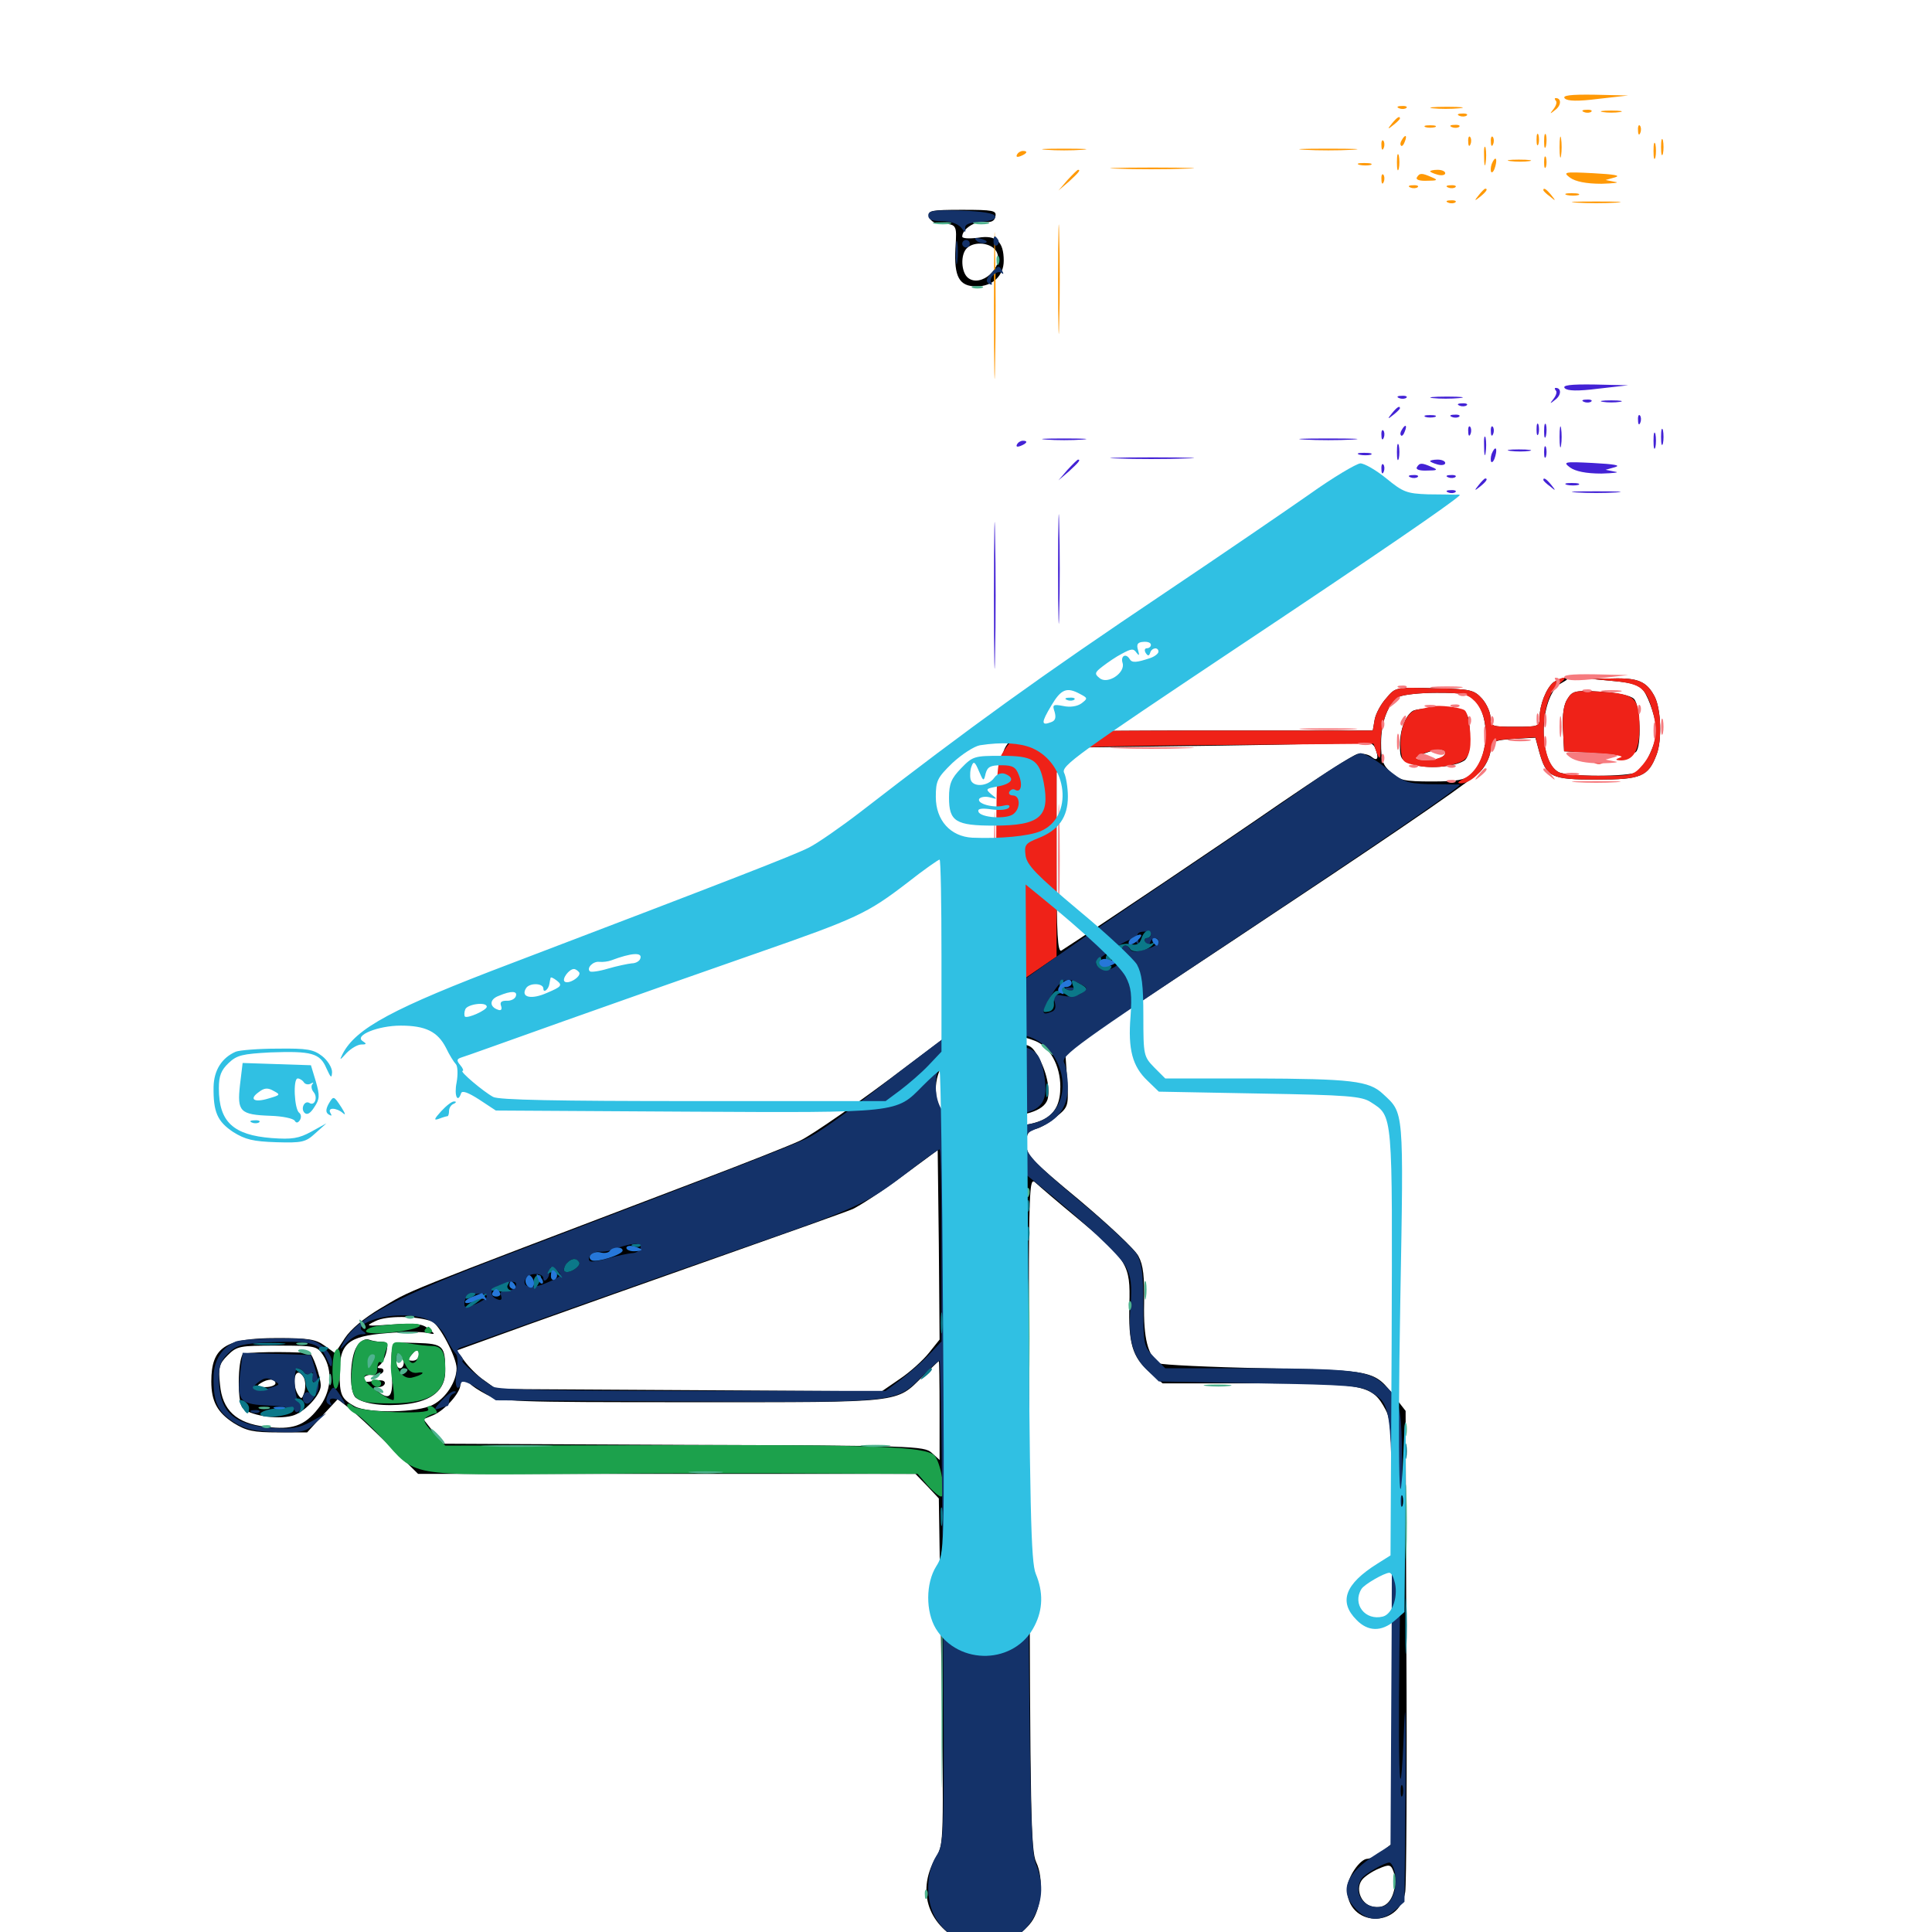 <svg xmlns="http://www.w3.org/2000/svg" viewBox="0 -1000 1000 1000">
	<path fill="#000000" d="M480.859 -888.086C481.25 -886.133 483.203 -884.57 485.352 -884.375C495.508 -883.984 495.312 -884.18 494.531 -871.484C493.75 -856.641 496.484 -851.758 505.469 -851.758C513.672 -851.758 519.531 -857.227 519.531 -865.039C519.531 -875 515.625 -878.516 506.25 -876.953C501.562 -876.367 498.047 -876.562 498.047 -877.539C498.047 -881.445 504.688 -885.742 509.57 -885.156C513.086 -884.766 514.844 -885.547 515.234 -888.086C515.82 -891.016 514.062 -891.406 498.047 -891.406C482.227 -891.406 480.273 -891.016 480.859 -888.086ZM515.82 -869.727C519.922 -861.719 507.617 -850.781 500.977 -856.25C497.461 -859.18 497.07 -868.164 500.391 -871.484C504.297 -875.391 513.281 -874.414 515.82 -869.727ZM804.102 -646.875C800.391 -643.945 796.875 -635.156 796.875 -628.516C796.875 -624.023 796.289 -623.828 784.18 -623.828C772.07 -623.828 771.484 -624.023 771.484 -628.516C771.484 -631.25 769.531 -635.547 767.188 -638.281C762.891 -642.969 761.328 -643.359 742.578 -643.75C722.461 -644.336 722.266 -644.336 717.578 -638.672C714.844 -635.742 712.109 -630.664 711.523 -627.539L710.547 -621.875H621.875C559.18 -621.875 532.031 -621.289 528.516 -619.531C516.992 -614.453 516.602 -612.891 515.625 -544.727L514.648 -482.227L469.727 -448.438C445.117 -429.688 419.922 -412.305 414.062 -409.57C408.203 -406.836 385.352 -397.852 363.281 -389.453C199.023 -326.953 214.453 -333.008 196.68 -322.656C188.477 -317.773 181.641 -312.109 178.516 -307.422L173.438 -299.609L167.969 -303.516C163.477 -306.836 159.375 -307.422 143.555 -307.422C116.602 -307.422 109.375 -302.734 109.375 -284.961C109.375 -274.609 112.5 -268.945 120.898 -263.477C127.539 -259.375 131.055 -258.594 143.945 -258.594H158.984L166.797 -267.188L174.805 -275.781L180.273 -271.484C183.203 -269.336 192.578 -260.547 200.977 -252.344L216.406 -237.109H345.117H473.828L479.883 -230.859L485.938 -224.414L487.305 -134.961C488.477 -48.633 488.477 -45.508 484.766 -39.258C474.414 -22.07 479.688 -4.297 497.656 4.883C508.789 10.742 525.391 6.055 533.789 -5.078C539.062 -12.109 540.43 -27.734 536.328 -36.133C533.594 -41.992 533.203 -62.109 532.812 -216.992C532.227 -391.016 532.227 -391.211 536.133 -387.695C538.281 -385.742 548.047 -377.344 558.008 -369.141C583.594 -347.852 585.156 -345.312 584.57 -325C583.984 -304.688 586.133 -297.656 594.922 -289.844L601.758 -283.984H650.977C706.25 -283.984 710.352 -283.203 717.188 -270.312C720.508 -264.062 720.703 -256.445 720.703 -154.688V-45.898L715.625 -41.992C712.695 -39.648 709.18 -37.891 707.812 -37.891C703.906 -37.891 697.266 -28.125 697.266 -22.266C697.266 -2.734 724.219 -1.367 727.344 -20.703C727.93 -24.219 728.32 -81.641 727.93 -148.438L727.539 -269.727L722.07 -276.758C711.328 -290.82 711.914 -290.625 654.297 -291.797C625.781 -292.383 601.367 -293.555 600 -294.336C594.141 -298.242 591.797 -307.227 592.188 -325.391C592.383 -339.258 591.797 -345.117 589.258 -349.805C587.5 -353.32 573.633 -366.211 558.594 -378.906C533.594 -399.609 531.25 -402.148 531.25 -408.008C531.25 -413.086 532.227 -414.648 535.938 -415.625C538.672 -416.211 543.555 -419.141 546.875 -422.07C553.125 -427.148 553.125 -427.539 552.344 -441.602L551.367 -455.664L636.523 -512.109C713.672 -563.281 752.539 -589.648 765.234 -599.805C767.773 -601.758 770.508 -606.445 771.289 -610.156C772.461 -616.602 772.852 -616.797 783.594 -617.578L794.727 -618.164L796.68 -610.938C800.391 -597.656 802.734 -596.484 826.562 -596.484C849.414 -596.484 853.125 -598.047 857.422 -609.375C860.352 -616.797 859.766 -633.008 856.445 -639.453C852.344 -647.266 847.852 -649.219 834.57 -648.828L823.242 -648.633L835.547 -647.461C844.727 -646.68 848.633 -645.312 850.781 -642.383C853.711 -638.281 857.422 -626.953 857.422 -621.484C857.422 -615.625 851.172 -602.344 847.461 -600.391C842.969 -597.852 811.328 -597.852 806.641 -600.391C795.508 -606.445 796.875 -640.82 808.594 -646.68C811.523 -648.242 812.305 -649.219 810.352 -649.219C808.789 -649.219 805.859 -648.047 804.102 -646.875ZM763.477 -637.305C771.68 -628.516 770.508 -607.422 761.523 -599.219C758.203 -596.289 754.297 -595.508 741.211 -595.508C726.758 -595.508 724.414 -596.094 719.922 -600.195C715.625 -604.102 714.844 -606.641 714.844 -615.43C714.844 -626.562 718.555 -635.938 724.023 -639.258C725.977 -640.43 734.766 -641.406 743.555 -641.406C757.422 -641.406 760.156 -640.82 763.477 -637.305ZM711.719 -612.891C713.867 -607.617 713.086 -605.664 709.961 -608.203C708.398 -609.57 705.078 -610.156 702.734 -609.766C700.195 -609.18 682.031 -597.461 662.109 -583.789C634.18 -564.453 570.508 -521.68 549.414 -508.008C547.461 -506.836 546.875 -516.211 546.875 -553.32V-600.391L552.539 -606.641L558.203 -613.086L631.25 -614.062C671.289 -614.648 705.469 -615.43 707.227 -615.625C708.984 -615.82 711.133 -614.648 711.719 -612.891ZM535.547 -461.328C543.359 -458.398 548.828 -448.438 548.828 -437.5C548.828 -422.07 540.43 -416.797 515.43 -416.797C493.75 -416.797 484.57 -422.461 484.375 -435.938C484.18 -457.617 510.938 -470.898 535.547 -461.328ZM480.859 -299.805C477.734 -295.898 471.094 -289.844 465.82 -286.328L456.445 -279.883L356.641 -280.469L256.836 -281.055L250.586 -285.547C247.07 -287.891 242.578 -292.578 240.43 -295.508L236.328 -300.977L273.047 -314.258C293.164 -321.484 337.695 -337.305 372.07 -349.414C406.445 -361.523 437.695 -372.656 441.406 -374.219C445.117 -375.977 456.641 -383.398 466.797 -391.016L485.352 -404.688L485.938 -355.664L486.328 -306.641ZM223.633 -316.016C227.344 -314.453 236.328 -297.461 236.328 -291.797C236.328 -284.961 230.859 -276.367 224.023 -272.852C216.211 -268.75 190.625 -268.359 183.594 -272.07C176.758 -275.977 175.781 -277.734 175.781 -289.453C175.781 -304.688 180.273 -308.398 200.195 -309.961C208.789 -310.742 217.969 -310.742 220.703 -310.156C225.586 -309.18 225.586 -309.18 221.68 -312.305C218.555 -314.844 215.039 -315.234 203.125 -314.453C189.258 -313.477 188.672 -313.477 194.336 -316.211C200 -319.141 215.82 -318.945 223.633 -316.016ZM167.188 -298.633C172.461 -290.625 171.484 -279.102 164.648 -270.898C157.617 -261.914 151.172 -259.766 137.5 -261.523C122.266 -263.281 115.039 -270.117 113.867 -283.398C112.891 -292.188 113.477 -294.141 117.773 -298.438C122.656 -303.32 124.023 -303.516 143.359 -303.516C163.281 -303.516 164.062 -303.32 167.188 -298.633ZM486.328 -269.922V-244.336L482.227 -248.047C478.32 -251.562 472.852 -251.758 353.711 -252.148L229.492 -252.734L224.219 -258.984L219.141 -265.43L224.414 -267.578C230.273 -270.117 238.281 -279.102 238.281 -283.203C238.281 -286.328 241.406 -286.914 243.164 -283.984C243.945 -282.812 247.852 -280.273 251.953 -278.125C259.375 -274.414 263.672 -274.219 358.594 -274.219C468.555 -274.219 463.477 -273.633 477.734 -287.695C482.031 -291.797 485.547 -295.312 485.938 -295.508C486.133 -295.508 486.328 -284.18 486.328 -269.922ZM721.68 -22.07C720.117 -14.844 716.016 -11.719 709.961 -13.281C704.102 -14.844 701.367 -22.852 705.273 -27.344C706.641 -28.906 710.352 -31.445 713.672 -32.812C719.141 -35.156 719.922 -34.961 721.289 -31.25C722.07 -29.102 722.266 -25 721.68 -22.07ZM731.25 -632.031C727.344 -629.492 724.609 -622.266 724.609 -614.258C724.609 -607.227 725.195 -606.445 731.641 -604.297C738.672 -601.953 752.539 -602.93 757.812 -606.25C759.766 -607.422 760.742 -611.133 760.742 -617.383C760.742 -632.617 759.766 -633.594 745.703 -633.594C738.867 -633.594 732.422 -632.812 731.25 -632.031ZM748.047 -610.352C748.047 -607.812 742.969 -606.25 735.742 -606.445L729.492 -606.641L735.352 -609.18C742.188 -612.305 748.047 -612.891 748.047 -610.352ZM497.266 -451.953C489.062 -442.969 487.891 -433.789 493.945 -426.367C497.266 -422.07 499.219 -421.68 513.086 -421.68C530.273 -421.875 540.234 -425 542.188 -430.859C543.75 -436.328 541.602 -445.898 537.109 -453.516C533.398 -459.57 533.008 -459.766 518.75 -459.766C504.492 -459.766 504.297 -459.766 497.266 -451.953ZM506.641 -448.828C508.008 -445.117 506.25 -441.602 503.711 -443.164C501.367 -444.727 501.367 -451.953 503.711 -451.953C504.688 -451.953 506.055 -450.586 506.641 -448.828ZM526.758 -446.094C527.148 -441.992 526.953 -441.797 525.781 -444.922C524.805 -447.07 522.461 -449.414 520.312 -450.391C517.188 -451.562 517.383 -451.758 521.484 -451.367C525.195 -451.172 526.562 -449.805 526.758 -446.094ZM526.953 -432.031C525.586 -428.125 516.797 -425.781 510.547 -427.734C504.883 -429.297 505.078 -429.297 512.695 -430.078C516.992 -430.469 521.289 -431.641 522.461 -432.617C525 -435.156 527.734 -434.766 526.953 -432.031ZM184.766 -303.125C181.055 -297.852 180.469 -279.492 184.18 -276.562C188.281 -273.242 199.219 -271.875 210.352 -273.242C223.633 -274.805 230.469 -280.664 230.469 -290.234C230.469 -303.516 229.492 -304.492 215.625 -304.883C201.562 -305.273 202.148 -306.055 202.93 -287.5C203.32 -277.344 201.758 -275.195 196.289 -279.297C193.164 -281.641 192.969 -282.031 195.898 -282.031C197.656 -282.031 199.219 -283.008 199.219 -284.18C199.219 -285.547 197.07 -285.938 193.164 -285.156C188.867 -284.375 187.5 -284.766 188.086 -286.523C188.477 -287.695 190.625 -288.672 192.969 -288.281C195.117 -287.891 197.461 -288.672 198.242 -289.844C198.828 -290.82 198.242 -291.797 196.875 -291.797C195.117 -291.797 195.117 -292.383 196.484 -293.359C197.656 -294.141 199.219 -297.07 200 -300.195C200.977 -304.492 200.586 -305.469 197.461 -305.469C195.312 -305.469 192.383 -306.055 190.82 -306.641C189.062 -307.227 186.523 -305.859 184.766 -303.125ZM216.797 -298.633C216.797 -297.07 215.43 -295.703 213.672 -295.703C210.938 -295.703 210.938 -296.289 212.891 -298.633C214.258 -300.195 215.625 -301.562 216.016 -301.562C216.406 -301.562 216.797 -300.195 216.797 -298.633ZM191.797 -295.312C190.43 -293.945 189.453 -293.75 189.453 -294.922C189.453 -297.656 191.797 -300 193.164 -298.633C193.555 -298.047 192.969 -296.484 191.797 -295.312ZM208.984 -294.727C208.984 -293.164 208.203 -291.797 207.031 -291.797C206.055 -291.797 205.078 -293.164 205.078 -294.727C205.078 -296.289 206.055 -297.656 207.031 -297.656C208.203 -297.656 208.984 -296.289 208.984 -294.727ZM125.586 -299.023C123.047 -294.727 122.852 -275 125.391 -271.484C128.516 -267.578 142.969 -265.039 151.172 -267.188C157.422 -268.75 166.016 -277.93 166.016 -282.812C166.016 -287.305 161.719 -299.609 160.156 -299.609C148.438 -300.586 126.367 -300.195 125.586 -299.023ZM157.812 -285.156C158.203 -283.398 158.008 -280.273 157.227 -278.516C156.25 -275.781 155.859 -275.781 154.297 -278.125C151.562 -282.422 151.953 -290.234 154.883 -289.453C156.055 -288.867 157.617 -287.109 157.812 -285.156ZM142.578 -283.984C142.578 -283.008 140.234 -282.031 137.305 -282.031C133.008 -282.031 132.422 -282.422 134.766 -283.984C138.672 -286.523 142.578 -286.523 142.578 -283.984ZM141.211 -270.898C143.555 -271.289 141.602 -271.68 136.719 -271.68C131.836 -271.68 129.883 -271.289 132.422 -270.898C134.766 -270.508 138.672 -270.508 141.211 -270.898ZM811.328 -638.281C809.375 -635.352 808.594 -630.273 808.984 -622.461L809.57 -611.133L827.148 -610.156C836.914 -609.57 845.703 -609.766 846.68 -610.742C849.805 -613.281 849.023 -635.156 845.703 -638.281C843.945 -640.039 837.109 -641.406 828.516 -641.992C815.234 -642.773 813.867 -642.383 811.328 -638.281Z"/>
	<path fill="#ff9906" d="M809.961 -949.023C808.398 -950.586 812.695 -951.172 825.391 -950.977L842.773 -950.586L827.344 -948.828C816.602 -947.461 811.328 -947.656 809.961 -949.023ZM805.273 -947.852C806.055 -947.266 805.469 -945.312 804.102 -943.555C801.953 -940.82 802.148 -940.82 805.078 -943.164C808.203 -945.508 808.203 -949.219 805.273 -949.219C804.492 -949.219 804.688 -948.633 805.273 -947.852ZM724.219 -943.945C722.656 -944.531 723.242 -945.117 725.391 -945.117C727.539 -945.312 728.711 -944.727 727.93 -944.141C727.344 -943.555 725.586 -943.359 724.219 -943.945ZM741.602 -943.945C738.281 -944.336 741.602 -944.727 749.023 -944.727C756.641 -944.727 759.375 -944.336 755.273 -943.945C751.367 -943.555 745.117 -943.555 741.602 -943.945ZM819.922 -941.992C818.359 -942.578 818.945 -943.164 821.094 -943.164C823.242 -943.359 824.414 -942.773 823.633 -942.188C823.047 -941.602 821.289 -941.406 819.922 -941.992ZM829.688 -941.992C827.148 -942.383 829.102 -942.773 833.984 -942.773C838.867 -942.773 840.82 -942.383 838.477 -941.992C835.938 -941.602 832.031 -941.602 829.688 -941.992ZM755.469 -940.039C753.906 -940.625 754.492 -941.211 756.641 -941.211C758.789 -941.406 759.961 -940.82 759.18 -940.234C758.594 -939.648 756.836 -939.453 755.469 -940.039ZM720.508 -936.133C717.969 -933.008 718.164 -932.812 721.289 -935.352C723.047 -936.719 724.609 -938.281 724.609 -938.672C724.609 -940.234 723.047 -939.258 720.508 -936.133ZM737.891 -934.18C736.523 -934.766 737.5 -935.156 740.234 -935.156C742.969 -935.156 743.945 -934.766 742.773 -934.18C741.406 -933.789 739.062 -933.789 737.891 -934.18ZM751.562 -934.18C750 -934.766 750.586 -935.352 752.734 -935.352C754.883 -935.547 756.055 -934.961 755.273 -934.375C754.688 -933.789 752.93 -933.594 751.562 -934.18ZM847.852 -932.422C847.852 -930.273 848.438 -929.688 849.023 -931.25C849.609 -932.617 849.414 -934.375 848.828 -934.961C848.242 -935.742 847.656 -934.57 847.852 -932.422ZM796.289 -925.391C796.68 -926.562 796.68 -928.906 796.289 -930.273C795.703 -931.445 795.312 -930.469 795.312 -927.734C795.312 -925 795.703 -924.023 796.289 -925.391ZM800.195 -924.414C800.586 -926.172 800.586 -928.906 800.195 -930.273C799.609 -931.445 799.219 -930.078 799.219 -926.758C799.219 -923.633 799.609 -922.461 800.195 -924.414ZM807.227 -923.828C807.227 -918.945 807.617 -916.992 808.008 -919.531C808.398 -921.875 808.398 -925.781 808.008 -928.32C807.617 -930.664 807.227 -928.711 807.227 -923.828ZM725.586 -927.539C724.805 -926.367 724.609 -925.195 725.195 -924.609C725.586 -924.023 726.562 -925 727.148 -926.758C728.516 -930.078 727.344 -930.664 725.586 -927.539ZM759.961 -926.562C759.961 -924.414 760.547 -923.828 761.133 -925.391C761.719 -926.758 761.523 -928.516 760.938 -929.102C760.352 -929.883 759.766 -928.711 759.961 -926.562ZM771.68 -926.562C771.68 -924.414 772.266 -923.828 772.852 -925.391C773.438 -926.758 773.242 -928.516 772.656 -929.102C772.07 -929.883 771.484 -928.711 771.68 -926.562ZM860.742 -920.508C861.133 -922.266 861.133 -925.391 860.742 -927.344C860.156 -929.102 859.766 -927.539 859.766 -923.828C859.766 -920.117 860.156 -918.555 860.742 -920.508ZM715.039 -924.609C715.039 -922.461 715.625 -921.875 716.211 -923.438C716.797 -924.805 716.602 -926.562 716.016 -927.148C715.43 -927.93 714.844 -926.758 715.039 -924.609ZM856.836 -918.555C857.227 -920.312 857.227 -923.438 856.836 -925.391C856.25 -927.148 855.859 -925.586 855.859 -921.875C855.859 -918.164 856.25 -916.602 856.836 -918.555ZM768.164 -918.945C768.164 -914.648 768.555 -913.086 768.945 -915.625C769.336 -917.969 769.336 -921.484 768.945 -923.438C768.359 -925.195 767.969 -923.242 768.164 -918.945ZM541.602 -922.461C536.328 -922.852 540.625 -923.047 550.781 -923.047C560.938 -923.047 565.234 -922.852 560.156 -922.461C554.883 -922.07 546.68 -922.07 541.602 -922.461ZM675.391 -922.461C668.555 -922.852 674.023 -923.047 687.5 -923.047C700.977 -923.047 706.445 -922.852 699.805 -922.461C692.969 -922.07 682.031 -922.07 675.391 -922.461ZM526.367 -919.922C525.781 -918.75 526.562 -918.555 528.125 -919.141C531.641 -920.508 532.227 -921.875 529.492 -921.875C528.32 -921.875 526.953 -921.094 526.367 -919.922ZM724.023 -912.695C724.414 -914.453 724.414 -917.578 724.023 -919.531C723.438 -921.289 723.047 -919.727 723.047 -916.016C723.047 -912.305 723.438 -910.742 724.023 -912.695ZM800.195 -913.672C800.586 -914.844 800.586 -917.188 800.195 -918.555C799.609 -919.727 799.219 -918.75 799.219 -916.016C799.219 -913.281 799.609 -912.305 800.195 -913.672ZM772.07 -915.039C771.484 -913.281 771.484 -911.523 771.875 -910.938C772.461 -910.352 773.438 -911.719 774.023 -914.062C775.195 -918.555 773.828 -919.336 772.07 -915.039ZM781.836 -916.602C778.711 -916.992 780.859 -917.383 786.133 -917.383C791.602 -917.383 793.945 -916.992 791.602 -916.602C789.062 -916.211 784.766 -916.211 781.836 -916.602ZM703.711 -914.648C701.758 -915.234 702.93 -915.625 706.055 -915.625C709.375 -915.625 710.742 -915.234 709.57 -914.648C708.203 -914.258 705.469 -914.258 703.711 -914.648ZM578.516 -912.695C569.141 -912.891 577.344 -913.281 596.68 -913.281C616.016 -913.281 623.633 -912.891 613.672 -912.695C603.711 -912.305 587.891 -912.305 578.516 -912.695ZM552.539 -906.836L547.852 -901.367L553.32 -906.055C558.203 -910.547 559.57 -912.109 558.008 -912.109C557.617 -912.109 555.273 -909.766 552.539 -906.836ZM740.234 -911.328C740.234 -911.719 741.992 -912.109 744.141 -912.109C746.289 -912.109 748.047 -911.328 748.047 -910.352C748.047 -909.375 746.289 -908.984 744.141 -909.57C741.992 -910.156 740.234 -910.938 740.234 -911.328ZM812.695 -908.008C815.43 -906.055 820.898 -904.883 828.906 -904.883C835.352 -905.078 838.672 -905.469 835.938 -905.859C835.938 -905.859 831.055 -906.836 831.055 -906.836C831.055 -906.836 835.938 -908.203 835.938 -908.203C839.258 -909.18 835.352 -909.766 824.609 -910.352C809.57 -911.133 808.789 -910.938 812.695 -908.008ZM715.039 -907.031C715.039 -904.883 715.625 -904.297 716.211 -905.859C716.797 -907.227 716.602 -908.984 716.016 -909.57C715.43 -910.352 714.844 -909.18 715.039 -907.031ZM733.398 -908.203C732.617 -907.031 734.766 -906.25 738.672 -906.445C743.945 -906.445 744.531 -906.836 741.211 -908.203C735.938 -910.547 734.766 -910.547 733.398 -908.203ZM730.078 -902.93C728.516 -903.516 729.102 -904.102 731.25 -904.102C733.398 -904.297 734.57 -903.711 733.789 -903.125C733.203 -902.539 731.445 -902.344 730.078 -902.93ZM749.609 -902.93C748.047 -903.516 748.633 -904.102 750.781 -904.102C752.93 -904.297 754.102 -903.711 753.32 -903.125C752.734 -902.539 750.977 -902.344 749.609 -902.93ZM514.453 -841.797C514.453 -808.008 514.844 -794.141 515.039 -811.133C515.43 -827.93 515.43 -855.664 515.039 -872.656C514.844 -889.453 514.453 -875.586 514.453 -841.797ZM765.43 -899.023C762.891 -895.898 763.086 -895.703 766.211 -898.242C769.336 -900.781 770.312 -902.344 768.75 -902.344C768.359 -902.344 766.797 -900.781 765.43 -899.023ZM798.828 -901.562C798.828 -901.172 800.391 -899.609 802.344 -898.242C805.273 -895.703 805.469 -895.898 802.93 -899.023C800.391 -902.148 798.828 -903.125 798.828 -901.562ZM547.656 -855.469C547.656 -830.273 548.047 -819.922 548.242 -832.617C548.633 -845.117 548.633 -865.82 548.242 -878.516C548.047 -891.016 547.656 -880.664 547.656 -855.469ZM811.133 -899.023C809.18 -899.609 810.352 -900 813.477 -900C816.797 -900 818.164 -899.609 816.992 -899.023C815.625 -898.633 812.891 -898.633 811.133 -899.023ZM749.609 -895.117C748.047 -895.703 748.633 -896.289 750.781 -896.289C752.93 -896.484 754.102 -895.898 753.32 -895.312C752.734 -894.727 750.977 -894.531 749.609 -895.117ZM816.016 -895.117C810.352 -895.508 814.844 -895.703 826.172 -895.703C837.5 -895.703 841.992 -895.508 836.523 -895.117C830.859 -894.727 821.484 -894.727 816.016 -895.117Z"/>
	<path fill="#ef2218" d="M804.102 -646.875C800.391 -643.945 796.875 -635.156 796.875 -628.516C796.875 -624.023 796.289 -623.828 784.18 -623.828C772.07 -623.828 771.484 -624.023 771.484 -628.516C771.484 -631.25 769.531 -635.547 767.188 -638.281C762.891 -642.969 761.328 -643.359 742.578 -643.75C722.461 -644.336 722.266 -644.336 717.578 -638.672C714.844 -635.742 712.109 -630.664 711.523 -627.539L710.547 -621.875H621.289C525 -621.68 526.562 -621.875 519.336 -610.938C515.82 -605.664 515.625 -601.367 515.625 -544.336V-483.398L531.25 -494.141L546.875 -504.883V-552.539V-600L551.953 -606.055C554.883 -609.57 559.375 -612.5 563.086 -613.086C566.602 -613.672 601.172 -614.258 640.234 -614.453L710.938 -615.039L712.695 -610.156C714.258 -606.055 714.648 -607.031 714.648 -615.625C714.844 -626.953 718.75 -636.328 724.414 -639.453C726.562 -640.43 735.156 -641.406 743.75 -641.406C757.227 -641.406 759.57 -640.82 763.477 -636.914C773.047 -626.562 769.727 -602.93 757.812 -597.07C754.492 -595.312 753.906 -594.531 756.25 -594.531C761.719 -594.531 769.727 -602.93 771.289 -610.156C772.656 -616.797 772.852 -616.992 783.594 -617.578L794.727 -618.359L796.68 -611.133C800.391 -597.656 802.734 -596.484 826.562 -596.484C849.414 -596.484 853.125 -598.047 857.422 -609.375C860.352 -616.797 859.766 -633.008 856.445 -639.453C852.344 -647.266 847.852 -649.219 834.57 -648.828L823.242 -648.633L835.547 -647.461C849.414 -646.094 852.148 -643.945 855.664 -630.859C858.398 -620.898 856.445 -611.719 850.391 -604.297C845.508 -598.633 844.922 -598.438 827.734 -598.438C818.164 -598.438 808.594 -599.219 806.641 -600.391C796.289 -606.055 796.484 -638.867 807.227 -646.289C809.57 -647.852 810.547 -649.219 809.375 -649.219C808.203 -649.219 805.859 -648.047 804.102 -646.875ZM811.328 -638.281C809.375 -635.352 808.594 -630.273 808.984 -622.461L809.57 -611.133L826.172 -610.156C835.352 -609.57 841.016 -608.594 838.867 -608.008C836.133 -607.031 835.938 -606.641 838.086 -606.445C845.312 -605.859 848.633 -611.328 848.633 -623.633C848.438 -639.062 846.484 -640.82 828.516 -641.992C815.234 -642.773 813.867 -642.383 811.328 -638.281ZM741.211 -634.375C739.062 -633.789 735.352 -633.008 733.203 -632.617C727.93 -631.445 724.219 -622.656 725 -612.891C725.586 -605.469 725.977 -605.273 734.375 -603.516C740.039 -602.539 746.094 -602.734 751.367 -604.102C758.008 -605.859 759.766 -607.422 760.742 -611.914C761.914 -617.773 760.352 -631.055 758.008 -632.422C755.469 -633.984 744.922 -635.156 741.211 -634.375ZM748.047 -610.156C748.047 -607.812 739.844 -605.664 734.961 -606.836C732.031 -607.422 732.227 -607.812 736.328 -609.766C742.578 -612.5 748.047 -612.695 748.047 -610.156ZM825.781 -604.883C824.219 -605.469 824.805 -606.055 826.953 -606.055C829.102 -606.25 830.273 -605.664 829.492 -605.078C828.906 -604.492 827.148 -604.297 825.781 -604.883Z"/>
	<path fill="#1ca14c" d="M196.875 -313.867C192.773 -313.477 189.453 -312.109 189.453 -310.938C189.453 -308.594 211.914 -310.547 216.797 -313.281C219.922 -315.234 211.719 -315.43 196.875 -313.867ZM219.922 -311.719C219.336 -310.742 220.117 -309.961 221.68 -309.961C223.242 -309.961 224.023 -310.742 223.438 -311.719C222.852 -312.5 222.07 -313.281 221.68 -313.281C221.289 -313.281 220.508 -312.5 219.922 -311.719ZM185.547 -304.492C183.984 -302.734 182.422 -296.289 182.031 -290.039C181.055 -276.172 183.398 -273.828 198.633 -273.633C221.484 -273.047 230.469 -278.125 230.469 -291.602C230.469 -300.195 228.516 -303.32 223.633 -303.32C221.484 -303.32 216.016 -303.906 211.523 -304.688C203.711 -305.859 203.125 -305.664 202.734 -301.367C202.734 -298.828 202.344 -295.312 202.344 -293.75C202.148 -292.188 202.539 -287.5 203.32 -283.594C203.906 -279.492 204.102 -275.977 203.711 -275.391C203.125 -275 199.609 -276.758 195.703 -279.492C188.086 -284.57 186.133 -289.258 191.992 -288.281C194.336 -287.891 195.312 -289.062 195.312 -291.797C195.312 -294.141 196.094 -295.508 196.875 -294.922C197.852 -294.336 198.633 -294.922 198.633 -296.289C198.633 -297.656 199.414 -300.195 200.195 -302.148C201.172 -304.688 200.586 -305.469 197.656 -305.469C195.508 -305.469 192.383 -305.859 190.82 -306.445C189.453 -307.031 186.914 -306.25 185.547 -304.492ZM216.016 -296.68C215.43 -294.922 213.867 -294.141 212.891 -294.727C211.328 -295.703 211.523 -296.875 213.086 -298.828C215.82 -302.344 217.773 -300.977 216.016 -296.68ZM195.312 -297.852C195.312 -298.828 193.945 -299.609 192.383 -299.609C190.625 -299.609 189.453 -297.852 189.453 -295.508C189.453 -291.992 189.844 -291.797 192.383 -293.75C193.945 -295.117 195.312 -296.875 195.312 -297.852ZM209.961 -293.359C211.328 -290.43 213.477 -289.062 216.016 -289.453C217.969 -289.844 219.141 -289.648 218.555 -289.062C217.773 -288.281 215.43 -287.5 213.086 -286.914C208.789 -286.133 205.078 -290.625 205.078 -296.875C205.078 -300.781 206.641 -299.609 209.961 -293.359ZM173.242 -300.195C171.68 -296.68 171.68 -282.422 173.438 -281.25C174.609 -280.469 175.781 -284.57 176.172 -290.82C176.758 -300.391 175.391 -304.297 173.242 -300.195ZM192.383 -283.984C192.969 -283.008 194.336 -282.031 195.508 -282.031C196.484 -282.031 197.266 -283.008 197.266 -283.984C197.266 -285.156 195.898 -285.938 194.141 -285.938C192.578 -285.938 191.797 -285.156 192.383 -283.984ZM179.688 -272.656C179.688 -271.484 181.641 -269.336 184.18 -268.164C186.523 -266.992 192.578 -261.133 197.852 -255.469C215.82 -235.352 209.57 -236.523 299.414 -237.109C342.578 -237.5 399.805 -237.5 426.367 -237.305L475 -237.109L480.078 -231.25C483.008 -227.93 486.133 -225.391 487.109 -225.391C489.844 -225.391 487.109 -243.164 483.594 -246.68C478.711 -251.367 453.125 -252.344 334.375 -251.953L230.469 -251.758L224.219 -258.398C219.336 -263.477 218.75 -265.234 220.898 -266.602C222.461 -267.578 224.414 -268.359 225.195 -268.359C227.539 -268.359 224.805 -272.266 222.461 -272.266C221.289 -272.266 220.898 -271.484 221.68 -270.508C223.438 -267.578 186.328 -269.141 182.812 -272.07C180.859 -273.828 179.688 -273.828 179.688 -272.656Z"/>
	<path fill="#143269" d="M480.469 -888.477C480.469 -886.328 482.422 -885.547 487.5 -885.547C491.992 -885.547 495.703 -884.18 497.461 -882.227C499.414 -879.492 500 -879.492 499.609 -881.641C499.219 -883.789 501.172 -884.766 507.422 -885.156C512.891 -885.547 515.625 -886.523 515.039 -888.086C514.648 -889.648 508.398 -890.625 497.461 -891.016C483.203 -891.406 480.469 -891.016 480.469 -888.477ZM494.727 -868.945C494.727 -863.672 495.117 -861.523 495.508 -864.648C495.898 -867.578 495.898 -871.875 495.508 -874.414C495.117 -876.758 494.727 -874.414 494.727 -868.945ZM505.469 -875.391C503.906 -876.953 504.688 -877.148 508.008 -876.367C510.547 -875.586 511.523 -874.805 509.961 -874.219C508.594 -873.828 506.445 -874.414 505.469 -875.391ZM514.258 -874.805C514.258 -873.242 515.039 -872.461 516.016 -873.047C516.992 -873.633 517.188 -875 516.602 -875.977C514.844 -878.516 514.258 -878.125 514.258 -874.805ZM498.047 -873.828C498.047 -872.852 499.023 -871.875 500 -871.875C501.172 -871.875 501.953 -872.852 501.953 -873.828C501.953 -875 501.172 -875.781 500 -875.781C499.023 -875.781 498.047 -875 498.047 -873.828ZM512.891 -858.398C510.352 -855.664 510.156 -854.297 511.914 -853.125C513.281 -852.344 513.867 -852.539 513.086 -853.711C511.523 -856.25 516.406 -860.742 518.555 -858.594C519.531 -857.812 519.531 -858.398 518.75 -859.766C516.992 -862.891 516.797 -862.695 512.891 -858.398ZM677.734 -594.141C665.43 -585.547 632.031 -562.695 603.516 -543.555C538.281 -499.805 502.344 -473.828 445.312 -429.688C435.156 -421.875 423.047 -413.477 418.75 -411.328C411.133 -407.422 377.93 -394.531 264.648 -351.367C203.32 -328.125 184.18 -317.773 177.344 -304.492C175.586 -300.977 175.781 -300.977 179.492 -305.078C181.836 -307.422 185.156 -309.375 187.109 -309.375C189.844 -309.375 189.844 -309.766 187.695 -311.133C183.203 -314.062 195.703 -319.141 207.422 -319.141C220.312 -319.141 226.562 -316.016 230.859 -307.617C232.617 -303.906 234.961 -300.195 235.938 -299.219C236.914 -298.242 237.109 -293.945 236.328 -289.648C234.961 -282.812 236.914 -278.711 238.672 -284.18C239.258 -285.742 242.578 -284.375 248.047 -280.859L256.641 -275.195L355.273 -274.609C466.211 -274.023 463.672 -273.828 477.539 -287.891C481.836 -292.188 485.742 -295.703 486.328 -295.703C486.914 -295.703 487.695 -239.453 488.086 -170.898C488.867 -46.094 488.867 -46.094 484.57 -39.258C479.102 -30.469 479.102 -15.82 484.375 -7.031C496.289 12.5 525.586 11.523 535.547 -8.594C539.844 -16.992 540.039 -25.977 536.133 -35.352C533.594 -41.406 533.008 -67.578 532.031 -217.188L530.859 -392.188L538.281 -386.133C560.938 -367.773 579.492 -350.391 582.617 -344.531C585.547 -339.062 585.938 -334.961 585.156 -323.828C583.789 -306.836 586.133 -298.047 593.945 -290.625L599.805 -284.961L652.148 -283.984C697.656 -283.203 704.883 -282.617 709.57 -279.492C721.094 -272.07 720.703 -274.805 720.312 -154.688L719.727 -44.922L712.891 -40.625C696.094 -30.078 692.773 -20.898 702.148 -11.523C708.008 -5.469 715.039 -5.273 721.875 -11.133L726.953 -15.625L727.539 -75.195C727.734 -111.133 727.539 -123.438 726.758 -106.25C724.414 -48.438 723.242 -88.867 724.805 -177.344C726.562 -276.758 726.758 -273.633 715.82 -283.789C708.594 -290.625 699.414 -291.602 648.828 -291.797H603.125L597.461 -297.461C591.992 -303.125 591.797 -303.711 591.797 -324.023C591.797 -340.43 591.016 -346.094 588.477 -350.781C586.523 -353.906 573.047 -366.602 558.398 -378.711C536.523 -397.07 531.641 -402.148 530.859 -407.031C530.078 -412.695 530.664 -413.477 537.5 -416.211C548.047 -420.312 552.734 -427.148 552.734 -437.695C552.734 -442.383 551.758 -448.047 550.781 -450C549.023 -453.516 557.812 -459.766 639.453 -514.258C714.258 -564.062 751.172 -589.453 755.469 -593.555C755.859 -593.945 754.883 -594.141 753.516 -593.945C752.148 -593.945 745.508 -594.141 739.062 -594.141C728.125 -594.531 726.172 -595.312 717.578 -602.344C712.305 -606.641 706.25 -610.156 704.102 -610.156C701.953 -609.961 690.039 -602.93 677.734 -594.141ZM595.703 -516.211C595.703 -515.234 594.727 -514.453 593.555 -514.453C592.578 -514.453 592.188 -513.477 592.969 -512.109C594.141 -510.352 594.727 -510.352 595.312 -512.109C596.094 -514.844 599.609 -515.234 599.609 -512.695C599.609 -511.719 597.656 -510.156 595.312 -509.375C588.281 -507.031 585.938 -506.836 584.766 -508.789C582.812 -512.109 579.883 -510.547 581.055 -506.836C582.617 -501.758 573.242 -495.508 569.141 -499.023C566.406 -501.172 566.602 -501.953 570.703 -505.078C573.242 -507.031 577.734 -510.156 580.859 -511.719C585.547 -514.258 586.719 -514.453 588.281 -512.109C589.648 -510.352 589.844 -510.742 589.062 -513.477C588.086 -516.602 588.867 -517.578 591.797 -517.773C593.945 -517.969 595.703 -517.383 595.703 -516.211ZM558.984 -490.82C563.086 -488.672 563.086 -488.477 559.766 -485.938C557.617 -484.375 553.906 -483.789 550.391 -484.57C545.117 -485.547 544.531 -485.352 545.898 -481.445C546.68 -478.516 546.289 -476.953 543.945 -476.172C538.867 -474.219 538.867 -475.977 544.141 -484.766C549.219 -493.359 552.148 -494.531 558.984 -490.82ZM533.984 -462.891C552.93 -454.883 555.859 -426.953 538.477 -419.727C532.227 -417.188 517.773 -415.82 503.32 -416.406C491.992 -416.992 484.375 -425.391 484.375 -437.5C484.375 -445.898 485.156 -447.461 492.969 -455.078C497.852 -459.57 504.102 -463.672 507.227 -464.258C518.75 -466.016 527.734 -465.43 533.984 -462.891ZM487.305 -355.273V-305.664L480.469 -298.438C476.758 -294.531 470.117 -288.867 466.016 -285.742L458.398 -280.078H358.984C287.891 -280.078 258.203 -280.664 255.273 -282.227C250.195 -284.961 237.5 -295.703 239.453 -295.703C240.039 -295.703 239.648 -297.07 238.281 -298.633C236.328 -300.977 236.328 -301.758 238.477 -302.539C240.039 -302.93 264.453 -311.719 292.969 -321.875C321.484 -332.031 365.43 -347.461 390.625 -356.25C443.945 -374.805 448.828 -377.148 469.727 -393.164C478.125 -399.805 485.742 -405.078 486.328 -405.078C486.914 -405.078 487.305 -382.617 487.305 -355.273ZM331.445 -353.906C331.055 -352.539 329.102 -351.367 326.953 -351.367C325 -351.172 319.336 -350 314.648 -348.633C310.156 -347.266 305.859 -346.68 305.273 -347.266C303.516 -349.023 307.031 -352.539 310.156 -352.148C312.109 -351.953 314.844 -352.344 316.406 -352.93C326.758 -356.836 332.617 -357.227 331.445 -353.906ZM299.805 -346.68C300.977 -344.531 294.141 -340.234 292.188 -341.992C290.82 -343.359 294.531 -348.438 297.07 -348.438C297.852 -348.438 299.023 -347.656 299.805 -346.68ZM283.203 -336.133C275 -332.422 269.336 -333.789 272.266 -338.477C274.023 -341.406 281.25 -341.211 281.25 -338.281C281.25 -335.742 283.984 -337.891 284.375 -340.82C284.57 -341.797 284.766 -343.164 284.961 -343.75C284.961 -344.531 286.523 -343.75 288.281 -342.383C291.211 -340.039 290.625 -339.258 283.203 -336.133ZM266.992 -334.375C266.602 -333.008 264.453 -331.836 262.109 -332.031C259.57 -332.031 258.594 -331.25 259.375 -329.297C259.961 -327.539 259.375 -326.758 257.812 -327.344C253.125 -328.906 253.32 -332.812 258.203 -334.57C264.648 -337.305 267.969 -337.109 266.992 -334.375ZM251.953 -328.906C251.953 -327.148 241.992 -322.656 240.625 -323.828C240.234 -324.414 240.234 -326.172 240.82 -327.539C241.797 -330.273 251.953 -331.641 251.953 -328.906ZM725.977 -70.703C725.391 -69.336 725 -70.312 725 -73.047C725 -75.781 725.391 -76.758 725.977 -75.586C726.367 -74.219 726.367 -71.875 725.977 -70.703ZM721.68 -31.836C724.023 -24.414 720.898 -14.648 715.82 -13.281C706.641 -10.938 699.805 -19.727 704.688 -27.539C706.055 -29.883 716.602 -35.938 719.141 -35.938C719.922 -35.938 721.094 -34.18 721.68 -31.836ZM552.344 -487.695C550.781 -488.281 551.367 -488.867 553.516 -488.867C555.664 -489.062 556.836 -488.477 556.055 -487.891C555.469 -487.305 553.711 -487.109 552.344 -487.695ZM497.461 -452.344C492.383 -447.07 491.211 -444.336 491.211 -437.109C491.211 -424.805 494.727 -422.656 514.453 -422.656C538.477 -422.656 543.555 -427.344 540.234 -444.922C537.891 -456.836 534.57 -458.789 518.359 -458.789C504.297 -458.789 503.516 -458.594 497.461 -452.344ZM510.156 -449.609C511.133 -453.125 512.695 -453.906 518.359 -453.906C524.219 -453.906 525.781 -452.93 527.344 -448.828C529.492 -443.555 528.32 -439.453 525.391 -441.211C524.414 -441.797 523.242 -441.406 522.461 -440.234C521.875 -439.258 522.656 -438.281 524.219 -438.281C528.125 -438.281 528.32 -431.641 524.609 -428.711C521.094 -425.781 507.422 -426.758 506.445 -429.883C505.859 -431.445 508.008 -431.836 513.281 -431.055C517.578 -430.469 521.484 -430.859 522.266 -432.031C523.047 -433.203 521.875 -433.594 519.531 -433.008C514.258 -431.641 505.469 -433.984 506.836 -436.523C507.617 -437.5 509.961 -437.891 512.305 -437.305C516.406 -436.133 516.406 -436.328 513.086 -438.867C509.961 -441.602 510.156 -441.797 516.602 -442.969C523.828 -444.336 525.586 -447.266 520.312 -449.414C518.359 -450.195 516.016 -449.414 514.648 -447.461C511.328 -442.773 503.32 -442.383 502.344 -446.68C501.953 -448.633 502.148 -451.758 502.93 -453.516C503.906 -456.25 504.688 -455.664 506.641 -450.977C508.984 -445.508 509.18 -445.312 510.156 -449.609ZM122.07 -305.664C114.844 -302.539 110.742 -296.094 110.547 -287.5C110.352 -274.414 112.5 -269.531 120.703 -264.062C126.953 -260.156 131.055 -259.18 142.969 -258.789C156.445 -258.398 158.203 -258.789 163.281 -263.477L168.945 -268.555L161.133 -264.258C154.688 -260.742 151.172 -260.156 140.625 -260.938C120.703 -262.5 113.281 -269.336 113.281 -286.719C113.281 -293.164 114.453 -296.094 118.359 -299.805C122.656 -303.906 125.586 -304.492 139.844 -305.273C161.328 -306.055 165.625 -304.883 168.945 -297.07C171.289 -291.992 171.68 -291.602 171.875 -295.117C171.875 -297.461 169.531 -301.172 166.797 -303.32C162.305 -306.836 158.984 -307.422 143.75 -307.227C133.984 -307.227 124.219 -306.445 122.07 -305.664ZM124.219 -288.477C122.656 -274.609 124.219 -273.047 140.039 -272.461C146.289 -272.266 151.758 -271.094 152.539 -269.922C153.32 -268.555 154.297 -268.75 155.273 -270.312C156.055 -271.68 155.859 -273.242 154.883 -274.023C152.344 -275.781 151.562 -291.797 154.102 -291.797C155.078 -291.797 156.641 -290.82 157.227 -289.844C158.008 -288.672 159.57 -288.477 160.742 -289.062C162.109 -289.844 162.5 -289.844 161.719 -288.867C160.938 -288.086 161.133 -286.133 162.305 -284.766C164.648 -282.031 162.891 -277.344 160.156 -279.102C157.617 -280.664 155.469 -276.172 157.617 -274.023C158.984 -272.656 160.742 -273.828 162.695 -276.953C165.43 -281.055 165.625 -282.812 163.477 -290.234L160.938 -298.633L143.359 -299.219L125.586 -299.805ZM139.062 -281.445C131.445 -279.102 128.711 -281.055 133.984 -284.766C136.719 -286.914 138.672 -287.109 141.602 -285.352C145.312 -283.398 145.117 -283.203 139.062 -281.445ZM169.922 -278.32C168.555 -275.586 168.555 -274.023 170.312 -273.047C171.68 -272.266 171.875 -272.461 171.094 -273.828C169.141 -276.953 174.219 -276.758 177.539 -273.828C179.102 -272.461 178.711 -273.633 176.758 -276.758C172.656 -283.008 172.656 -283.008 169.922 -278.32ZM228.32 -274.805C224.609 -270.703 224.414 -269.922 227.148 -270.898C229.102 -271.68 231.25 -272.266 231.641 -272.266C232.031 -272.266 232.422 -273.438 232.422 -275C232.422 -276.562 233.594 -278.32 234.961 -278.711C236.133 -279.297 236.328 -279.883 235.156 -279.883C233.984 -280.078 231.055 -277.734 228.32 -274.805ZM130.469 -268.945C128.906 -269.531 129.492 -270.117 131.641 -270.117C133.789 -270.312 134.961 -269.727 134.18 -269.141C133.594 -268.555 131.836 -268.359 130.469 -268.945Z"/>
	<path fill="#f67b7f" d="M809.961 -649.023C808.398 -650.586 812.695 -651.172 825.391 -650.977L842.773 -650.586L827.344 -648.828C816.602 -647.461 811.328 -647.656 809.961 -649.023ZM805.273 -647.852C806.055 -647.266 805.469 -645.312 804.102 -643.555C801.953 -640.82 802.148 -640.82 805.078 -643.164C808.203 -645.508 808.203 -649.219 805.273 -649.219C804.492 -649.219 804.688 -648.633 805.273 -647.852ZM724.219 -643.945C722.656 -644.531 723.242 -645.117 725.391 -645.117C727.539 -645.312 728.711 -644.727 727.93 -644.141C727.344 -643.555 725.586 -643.359 724.219 -643.945ZM741.602 -643.945C738.281 -644.336 741.602 -644.727 749.023 -644.727C756.641 -644.727 759.375 -644.336 755.273 -643.945C751.367 -643.555 745.117 -643.555 741.602 -643.945ZM819.922 -641.992C818.359 -642.578 818.945 -643.164 821.094 -643.164C823.242 -643.359 824.414 -642.773 823.633 -642.188C823.047 -641.602 821.289 -641.406 819.922 -641.992ZM829.688 -641.992C827.148 -642.383 829.102 -642.773 833.984 -642.773C838.867 -642.773 840.82 -642.383 838.477 -641.992C835.938 -641.602 832.031 -641.602 829.688 -641.992ZM755.469 -640.039C753.906 -640.625 754.492 -641.211 756.641 -641.211C758.789 -641.406 759.961 -640.82 759.18 -640.234C758.594 -639.648 756.836 -639.453 755.469 -640.039ZM720.508 -636.133C717.969 -633.008 718.164 -632.812 721.289 -635.352C723.047 -636.719 724.609 -638.281 724.609 -638.672C724.609 -640.234 723.047 -639.258 720.508 -636.133ZM737.891 -634.18C736.523 -634.766 737.5 -635.156 740.234 -635.156C742.969 -635.156 743.945 -634.766 742.773 -634.18C741.406 -633.789 739.062 -633.789 737.891 -634.18ZM751.562 -634.18C750 -634.766 750.586 -635.352 752.734 -635.352C754.883 -635.547 756.055 -634.961 755.273 -634.375C754.688 -633.789 752.93 -633.594 751.562 -634.18ZM847.852 -632.422C847.852 -630.273 848.438 -629.688 849.023 -631.25C849.609 -632.617 849.414 -634.375 848.828 -634.961C848.242 -635.742 847.656 -634.57 847.852 -632.422ZM795.312 -627.734C795.312 -625 795.703 -624.023 796.289 -625.391C796.68 -626.562 796.68 -628.906 796.289 -630.273C795.703 -631.445 795.312 -630.469 795.312 -627.734ZM799.219 -626.758C799.219 -623.633 799.609 -622.461 800.195 -624.414C800.586 -626.172 800.586 -628.906 800.195 -630.273C799.609 -631.445 799.219 -630.078 799.219 -626.758ZM807.227 -623.828C807.227 -618.945 807.617 -616.992 808.008 -619.531C808.398 -621.875 808.398 -625.781 808.008 -628.32C807.617 -630.664 807.227 -628.711 807.227 -623.828ZM725.586 -627.539C724.805 -626.367 724.609 -625.195 725.195 -624.609C725.586 -624.023 726.562 -625 727.148 -626.758C728.516 -630.078 727.344 -630.664 725.586 -627.539ZM759.961 -626.562C759.961 -624.414 760.547 -623.828 761.133 -625.391C761.719 -626.758 761.523 -628.516 760.938 -629.102C760.352 -629.883 759.766 -628.711 759.961 -626.562ZM771.68 -626.562C771.68 -624.414 772.266 -623.828 772.852 -625.391C773.438 -626.758 773.242 -628.516 772.656 -629.102C772.07 -629.883 771.484 -628.711 771.68 -626.562ZM859.766 -623.828C859.766 -620.117 860.156 -618.555 860.742 -620.508C861.133 -622.266 861.133 -625.391 860.742 -627.344C860.156 -629.102 859.766 -627.539 859.766 -623.828ZM715.039 -624.609C715.039 -622.461 715.625 -621.875 716.211 -623.438C716.797 -624.805 716.602 -626.562 716.016 -627.148C715.43 -627.93 714.844 -626.758 715.039 -624.609ZM855.859 -621.875C855.859 -618.164 856.25 -616.602 856.836 -618.555C857.227 -620.312 857.227 -623.438 856.836 -625.391C856.25 -627.148 855.859 -625.586 855.859 -621.875ZM768.164 -618.945C768.164 -614.648 768.555 -613.086 768.945 -615.625C769.336 -617.969 769.336 -621.484 768.945 -623.438C768.359 -625.195 767.969 -623.242 768.164 -618.945ZM541.602 -622.461C536.328 -622.852 540.625 -623.047 550.781 -623.047C560.938 -623.047 565.234 -622.852 560.156 -622.461C554.883 -622.07 546.68 -622.07 541.602 -622.461ZM675.391 -622.461C668.555 -622.852 674.023 -623.047 687.5 -623.047C700.977 -623.047 706.445 -622.852 699.805 -622.461C692.969 -622.07 682.031 -622.07 675.391 -622.461ZM526.367 -619.922C525.781 -618.75 526.562 -618.555 528.125 -619.141C531.641 -620.508 532.227 -621.875 529.492 -621.875C528.32 -621.875 526.953 -621.094 526.367 -619.922ZM723.047 -616.016C723.047 -612.305 723.438 -610.742 724.023 -612.695C724.414 -614.453 724.414 -617.578 724.023 -619.531C723.438 -621.289 723.047 -619.727 723.047 -616.016ZM799.219 -616.016C799.219 -613.281 799.609 -612.305 800.195 -613.672C800.586 -614.844 800.586 -617.188 800.195 -618.555C799.609 -619.727 799.219 -618.75 799.219 -616.016ZM772.07 -615.039C771.484 -613.281 771.484 -611.523 771.875 -610.938C772.461 -610.352 773.438 -611.719 774.023 -614.062C775.195 -618.555 773.828 -619.336 772.07 -615.039ZM781.836 -616.602C778.711 -616.992 780.859 -617.383 786.133 -617.383C791.602 -617.383 793.945 -616.992 791.602 -616.602C789.062 -616.211 784.766 -616.211 781.836 -616.602ZM703.711 -614.648C701.758 -615.234 702.93 -615.625 706.055 -615.625C709.375 -615.625 710.742 -615.234 709.57 -614.648C708.203 -614.258 705.469 -614.258 703.711 -614.648ZM578.516 -612.695C569.141 -612.891 577.344 -613.281 596.68 -613.281C616.016 -613.281 623.633 -612.891 613.672 -612.695C603.711 -612.305 587.891 -612.305 578.516 -612.695ZM552.539 -606.836L547.852 -601.367L553.32 -606.055C558.203 -610.547 559.57 -612.109 558.008 -612.109C557.617 -612.109 555.273 -609.766 552.539 -606.836ZM740.234 -611.328C740.234 -611.719 741.992 -612.109 744.141 -612.109C746.289 -612.109 748.047 -611.328 748.047 -610.352C748.047 -609.375 746.289 -608.984 744.141 -609.57C741.992 -610.156 740.234 -610.938 740.234 -611.328ZM812.695 -608.008C815.43 -606.055 820.898 -604.883 828.906 -604.883C835.352 -605.078 838.672 -605.469 835.938 -605.859L831.055 -606.836L835.938 -608.203C839.258 -609.18 835.352 -609.766 824.609 -610.352C809.57 -611.133 808.789 -610.938 812.695 -608.008ZM715.039 -607.031C715.039 -604.883 715.625 -604.297 716.211 -605.859C716.797 -607.227 716.602 -608.984 716.016 -609.57C715.43 -610.352 714.844 -609.18 715.039 -607.031ZM733.398 -608.203C732.617 -607.031 734.766 -606.25 738.672 -606.445C743.945 -606.445 744.531 -606.836 741.211 -608.203C735.938 -610.547 734.766 -610.547 733.398 -608.203ZM730.078 -602.93C728.516 -603.516 729.102 -604.102 731.25 -604.102C733.398 -604.297 734.57 -603.711 733.789 -603.125C733.203 -602.539 731.445 -602.344 730.078 -602.93ZM749.609 -602.93C748.047 -603.516 748.633 -604.102 750.781 -604.102C752.93 -604.297 754.102 -603.711 753.32 -603.125C752.734 -602.539 750.977 -602.344 749.609 -602.93ZM514.453 -541.797C514.453 -508.008 514.844 -494.141 515.039 -511.133C515.43 -527.93 515.43 -555.664 515.039 -572.656C514.844 -589.453 514.453 -575.586 514.453 -541.797ZM765.43 -599.023C762.891 -595.898 763.086 -595.703 766.211 -598.242C769.336 -600.781 770.312 -602.344 768.75 -602.344C768.359 -602.344 766.797 -600.781 765.43 -599.023ZM798.828 -601.562C798.828 -601.172 800.391 -599.609 802.344 -598.242C805.273 -595.703 805.469 -595.898 802.93 -599.023C800.391 -602.148 798.828 -603.125 798.828 -601.562ZM547.656 -555.469C547.656 -530.273 548.047 -519.922 548.242 -532.617C548.633 -545.117 548.633 -565.82 548.242 -578.516C548.047 -591.016 547.656 -580.664 547.656 -555.469ZM811.133 -599.023C809.18 -599.609 810.352 -600 813.477 -600C816.797 -600 818.164 -599.609 816.992 -599.023C815.625 -598.633 812.891 -598.633 811.133 -599.023ZM749.609 -595.117C748.047 -595.703 748.633 -596.289 750.781 -596.289C752.93 -596.484 754.102 -595.898 753.32 -595.312C752.734 -594.727 750.977 -594.531 749.609 -595.117ZM816.016 -595.117C810.352 -595.508 814.844 -595.703 826.172 -595.703C837.5 -595.703 841.992 -595.508 836.523 -595.117C830.859 -594.727 821.484 -594.727 816.016 -595.117Z"/>
	<path fill="#0b7889" d="M590.82 -514.258C589.844 -511.328 588.281 -510.547 585.156 -511.328C582.812 -511.914 578.906 -511.133 576.562 -509.375C572.07 -506.25 570.898 -502.734 574.414 -502.734C575.391 -502.734 575.781 -503.711 575.195 -504.688C574.609 -505.859 575.391 -506.641 577.148 -506.641C579.297 -506.641 580.078 -505.664 579.297 -503.516C578.711 -501.758 578.906 -501.172 580.273 -501.758C581.25 -502.539 581.641 -504.688 581.055 -506.836C579.883 -510.547 582.812 -512.109 584.961 -508.789C586.328 -506.445 593.75 -507.812 596.484 -510.742C598.047 -512.5 598.047 -512.695 596.289 -511.719C595.117 -511.133 593.555 -511.328 592.773 -512.5C592.188 -513.477 592.578 -514.453 593.555 -514.453C594.727 -514.453 595.703 -515.43 595.703 -516.406C595.703 -519.922 591.992 -518.359 590.82 -514.258ZM567.578 -502.93C565.82 -500 572.07 -495.898 574.414 -498.242C575.977 -499.805 575.586 -500.391 573.047 -500.195C570.898 -500 569.531 -500.977 569.922 -502.344C570.312 -505.078 569.141 -505.469 567.578 -502.93ZM548.633 -491.602C548.438 -490.625 548.438 -489.453 548.633 -488.672C548.633 -487.695 548.047 -487.109 546.875 -487.109C545.898 -487.109 543.75 -484.57 541.992 -481.445C539.453 -476.172 539.453 -475.781 542.578 -476.367C544.531 -476.562 545.703 -478.32 545.508 -480.469C545.117 -484.961 548.828 -487.5 552.148 -484.961C553.711 -483.594 555.664 -483.594 558.398 -485.156C563.477 -487.695 563.477 -488.477 558.203 -491.211C554.688 -493.164 554.297 -492.969 555.273 -490.039C556.25 -487.695 555.664 -487.109 553.125 -487.5C551.367 -487.891 550 -489.453 550.391 -490.625C550.586 -491.992 550.391 -492.969 549.805 -492.969C549.219 -492.969 548.633 -492.383 548.633 -491.602ZM515.234 -458.398C513.672 -458.984 514.258 -459.57 516.406 -459.57C518.555 -459.766 519.727 -459.18 518.945 -458.594C518.359 -458.008 516.602 -457.812 515.234 -458.398ZM502.93 -453.906C502.344 -452.93 502.734 -451.953 503.711 -451.953C504.883 -451.953 505.859 -452.93 505.859 -453.906C505.859 -455.078 505.469 -455.859 505.078 -455.859C504.492 -455.859 503.516 -455.078 502.93 -453.906ZM509.18 -448.242C506.641 -443.164 506.641 -442.773 509.961 -443.555C513.281 -444.531 514.453 -446.484 514.062 -450.195C513.867 -450.977 516.797 -451.367 520.312 -451.172C524.023 -450.977 526.562 -451.562 526.172 -452.344C525.586 -453.32 522.266 -453.906 518.555 -453.906C513.281 -453.906 511.523 -452.734 509.18 -448.242ZM527.344 -444.336C527.344 -442.969 526.562 -442.578 525.391 -443.164C524.414 -443.75 520.312 -443.75 516.602 -442.969C510.156 -441.797 509.961 -441.602 513.086 -438.867C516.406 -436.328 516.406 -436.133 512.305 -437.305C509.961 -437.891 507.617 -437.5 506.836 -436.328C506.25 -435.352 506.836 -434.375 508.203 -434.375C509.961 -434.375 509.961 -433.789 507.812 -432.422C505.859 -431.25 507.422 -431.055 512.695 -431.836C516.992 -432.422 521.094 -433.789 521.68 -434.961C522.461 -435.938 524.023 -436.133 525.195 -435.547C526.367 -434.766 527.344 -435.156 527.344 -436.133C527.344 -437.305 525.977 -438.281 524.219 -438.281C522.656 -438.281 521.875 -439.258 522.461 -440.234C523.242 -441.406 524.414 -441.797 525.391 -441.211C527.344 -440.039 530.273 -443.945 528.516 -445.508C527.93 -446.289 527.344 -445.703 527.344 -444.336ZM541.406 -435.352C541.406 -432.227 541.797 -431.055 542.383 -433.008C542.773 -434.766 542.773 -437.5 542.383 -438.867C541.797 -440.039 541.406 -438.672 541.406 -435.352ZM507.422 -421.289C504.883 -421.68 506.836 -422.07 511.719 -422.07C516.602 -422.07 518.555 -421.68 516.211 -421.289C513.672 -420.898 509.766 -420.898 507.422 -421.289ZM511.328 -415.43C509.766 -416.016 510.352 -416.602 512.5 -416.602C514.648 -416.797 515.82 -416.211 515.039 -415.625C514.453 -415.039 512.695 -414.844 511.328 -415.43ZM531.641 -375.781C531.641 -373.047 532.031 -372.07 532.617 -373.438C533.008 -374.609 533.008 -376.953 532.617 -378.32C532.031 -379.492 531.641 -378.516 531.641 -375.781ZM531.641 -361.133C531.641 -358.008 532.031 -356.836 532.617 -358.789C533.008 -360.547 533.008 -363.281 532.617 -364.648C532.031 -365.82 531.641 -364.453 531.641 -361.133ZM327.734 -354.883C326.172 -355.469 326.758 -356.055 328.906 -356.055C331.055 -356.25 332.227 -355.664 331.445 -355.078C330.859 -354.492 329.102 -354.297 327.734 -354.883ZM293.164 -345.898C291.992 -344.336 291.602 -342.578 292.188 -341.992C294.141 -340.234 300.977 -344.531 299.805 -346.68C298.047 -349.219 295.703 -348.828 293.164 -345.898ZM283.984 -342.188C283.203 -340.82 283.203 -340.234 284.18 -341.016C284.961 -341.797 287.109 -341.406 288.867 -340.039C291.602 -337.891 291.602 -338.086 289.258 -341.211C286.133 -345.117 285.742 -345.312 283.984 -342.188ZM276.172 -336.328C276.172 -334.375 276.367 -332.812 276.758 -332.812C276.953 -332.812 278.125 -334.375 279.102 -336.328C280.469 -338.867 280.273 -340.039 278.711 -340.039C277.344 -340.039 276.172 -338.281 276.172 -336.328ZM258.398 -334.766C252.539 -332.422 252.734 -331.836 260.352 -331.445C263.672 -331.445 265.43 -331.641 264.062 -332.227C262.891 -332.617 262.109 -333.984 262.891 -334.961C264.062 -337.109 264.062 -337.109 258.398 -334.766ZM241.211 -328.906C240.625 -327.734 241.406 -327.539 242.969 -328.125C246.484 -329.492 247.07 -330.859 244.336 -330.859C243.164 -330.859 241.797 -330.078 241.211 -328.906ZM245.117 -326.758C241.992 -324.805 240.234 -323.047 241.406 -323.047C242.773 -323.047 245.703 -324.805 248.242 -326.953C254.102 -331.641 252.734 -331.641 245.117 -326.758ZM486.914 -315.234C486.914 -310.352 487.305 -308.398 487.695 -310.938C488.086 -313.281 488.086 -317.188 487.695 -319.727C487.305 -322.07 486.914 -320.117 486.914 -315.234ZM132.227 -304.102C128.906 -304.492 132.227 -304.883 139.648 -304.883C147.266 -304.883 150 -304.492 145.898 -304.102C141.992 -303.711 135.742 -303.711 132.227 -304.102ZM165.234 -301.172C164.648 -302.148 165.43 -302.93 166.992 -302.93C170.312 -302.93 170.703 -302.344 168.164 -300.586C167.188 -300 165.82 -300.195 165.234 -301.172ZM154.883 -289.648C156.641 -288.672 158.203 -286.133 158.203 -284.18C158.203 -280.078 163.281 -274.609 163.477 -278.711C163.477 -279.883 164.258 -282.812 165.039 -284.961C166.016 -288.086 166.016 -288.281 164.258 -285.938C162.305 -283.203 161.133 -284.57 161.914 -288.477C162.109 -289.453 161.328 -289.648 160.352 -289.062C159.375 -288.281 158.008 -288.672 157.227 -289.844C156.641 -290.82 154.883 -291.797 153.711 -291.797C152.344 -291.797 152.93 -290.82 154.883 -289.648ZM478.32 -288.477C475.781 -285.352 475.977 -285.156 479.102 -287.695C482.227 -290.234 483.203 -291.797 481.641 -291.797C481.25 -291.797 479.688 -290.234 478.32 -288.477ZM130.859 -281.836C130.859 -282.812 132.617 -283.203 134.766 -282.617C136.914 -282.031 138.672 -281.25 138.672 -280.859C138.672 -280.469 136.914 -280.078 134.766 -280.078C132.617 -280.078 130.859 -280.859 130.859 -281.836ZM125 -272.266C127.539 -267.773 128.906 -267.188 128.906 -271.094C128.906 -272.656 127.539 -274.219 125.977 -275C123.438 -275.781 123.242 -275.391 125 -272.266ZM154.102 -274.414C155.664 -273.438 156.055 -271.68 155.273 -270.117C154.102 -267.969 154.297 -267.969 156.25 -269.727C158.984 -272.07 157.422 -276.172 153.711 -276.172C152.148 -276.172 152.344 -275.586 154.102 -274.414ZM142.188 -270.898C138.086 -270.508 134.766 -269.141 134.766 -268.164C134.766 -265.234 150.977 -266.992 151.953 -269.922C152.344 -271.094 151.953 -272.07 150.977 -271.875C150.195 -271.68 146.094 -271.289 142.188 -270.898ZM532.031 -209.766C532.031 -183.398 532.422 -172.656 532.617 -185.938C533.008 -199.023 533.008 -220.508 532.617 -233.789C532.422 -246.875 532.031 -236.133 532.031 -209.766ZM726.953 -248.828C726.953 -245.117 727.344 -243.555 727.93 -245.508C728.32 -247.266 728.32 -250.391 727.93 -252.344C727.344 -254.102 726.953 -252.539 726.953 -248.828ZM486.914 -214.648C486.914 -210.352 487.305 -208.789 487.695 -211.328C488.086 -213.672 488.086 -217.188 487.695 -219.141C487.109 -220.898 486.719 -218.945 486.914 -214.648ZM727.344 -158.008C727.344 -145.117 727.539 -140.039 727.93 -146.875C728.32 -153.516 728.32 -164.062 727.93 -170.312C727.539 -176.367 727.344 -170.898 727.344 -158.008Z"/>
	<path fill="#4fb38f" d="M483.984 -884.18C481.445 -884.57 483.008 -884.961 487.305 -884.961C491.602 -885.156 493.555 -884.766 491.797 -884.18C489.844 -883.789 486.328 -883.789 483.984 -884.18ZM504.492 -884.18C502.539 -884.766 504.102 -885.156 507.812 -885.156C511.523 -885.156 513.086 -884.766 511.328 -884.18C509.375 -883.789 506.25 -883.789 504.492 -884.18ZM515.82 -864.844C515.82 -862.695 516.406 -862.109 516.992 -863.672C517.578 -865.039 517.383 -866.797 516.797 -867.383C516.211 -868.164 515.625 -866.992 515.82 -864.844ZM503.516 -850.977C502.148 -851.562 503.125 -851.953 505.859 -851.953C508.594 -851.953 509.57 -851.562 508.398 -850.977C507.031 -850.586 504.688 -850.586 503.516 -850.977ZM518.164 -464.258C516.211 -464.844 517.383 -465.234 520.508 -465.234C523.828 -465.234 525.195 -464.844 524.023 -464.258C522.656 -463.867 519.922 -463.867 518.164 -464.258ZM507.422 -458.398C506.055 -458.984 507.031 -459.375 509.766 -459.375C512.5 -459.375 513.477 -458.984 512.305 -458.398C510.938 -458.008 508.594 -458.008 507.422 -458.398ZM539.062 -458.984C539.062 -458.594 540.625 -457.031 542.578 -455.664C545.508 -453.125 545.703 -453.32 543.164 -456.445C540.625 -459.57 539.062 -460.547 539.062 -458.984ZM522.852 -449.805C521.094 -451.758 521.289 -451.953 524.023 -450.781C525.977 -450.195 526.953 -449.023 526.367 -448.438C525.781 -447.852 524.219 -448.438 522.852 -449.805ZM522.852 -433.594C522.266 -432.031 522.461 -430.078 523.438 -429.492C525.977 -427.93 527.344 -431.25 525.586 -434.18C524.414 -436.133 523.633 -435.938 522.852 -433.594ZM506.836 -428.32C506.445 -429.102 508.789 -429.883 511.914 -430.078C515.039 -430.273 517.578 -430.273 517.578 -429.688C517.578 -428.32 507.812 -427.148 506.836 -428.32ZM531.445 -382.422C531.445 -380.273 532.031 -379.688 532.617 -381.25C533.203 -382.617 533.008 -384.375 532.422 -384.961C531.836 -385.742 531.25 -384.57 531.445 -382.422ZM532.031 -306.445C532.031 -278.516 532.422 -267.383 532.617 -281.641C533.008 -295.898 533.008 -318.75 532.617 -332.422C532.422 -346.094 532.031 -334.375 532.031 -306.445ZM592.383 -331.836C592.383 -327.539 592.773 -325.977 593.164 -328.516C593.555 -330.859 593.555 -334.375 593.164 -336.328C592.578 -338.086 592.188 -336.133 592.383 -331.836ZM584.18 -323.828C584.18 -321.68 584.766 -321.094 585.352 -322.656C585.938 -324.023 585.742 -325.781 585.156 -326.367C584.57 -327.148 583.984 -325.977 584.18 -323.828ZM210.547 -317.773C208.984 -318.359 209.57 -318.945 211.719 -318.945C213.867 -319.141 215.039 -318.555 214.258 -317.969C213.672 -317.383 211.914 -317.188 210.547 -317.773ZM186.719 -314.648C187.305 -312.695 188.477 -311.719 189.062 -312.305C189.648 -312.891 189.062 -314.453 187.695 -315.82C185.742 -317.578 185.547 -317.383 186.719 -314.648ZM206.641 -309.961C204.102 -310.352 206.055 -310.742 210.938 -310.742C215.82 -310.742 217.773 -310.352 215.43 -309.961C212.891 -309.57 208.984 -309.57 206.641 -309.961ZM153.906 -304.102C152.539 -304.688 153.516 -305.078 156.25 -305.078C158.984 -305.078 159.961 -304.688 158.789 -304.102C157.422 -303.711 155.078 -303.711 153.906 -304.102ZM154.297 -300.781C154.297 -302.344 159.961 -301.562 160.938 -299.805C161.719 -298.828 160.352 -298.438 158.203 -299.023C156.055 -299.609 154.297 -300.391 154.297 -300.781ZM190.234 -295.312C190.234 -293.359 190.43 -291.797 190.82 -291.797C191.016 -291.797 192.188 -293.359 193.164 -295.312C194.531 -297.852 194.336 -299.023 192.773 -299.023C191.406 -299.023 190.234 -297.266 190.234 -295.312ZM205.078 -296.484C205.078 -294.922 206.055 -294.141 207.031 -294.727C208.203 -295.508 208.594 -296.875 208.008 -297.852C206.25 -300.586 205.078 -300 205.078 -296.484ZM207.031 -289.648C207.031 -288.672 208.008 -288.281 208.984 -288.867C210.156 -289.453 210.938 -290.43 210.938 -291.016C210.938 -291.406 210.156 -291.797 208.984 -291.797C208.008 -291.797 207.031 -290.82 207.031 -289.648ZM170.312 -285.938C170.312 -283.203 170.703 -282.227 171.289 -283.594C171.68 -284.766 171.68 -287.109 171.289 -288.477C170.703 -289.648 170.312 -288.672 170.312 -285.938ZM193.359 -287.891C191.602 -286.719 191.406 -285.938 192.773 -285.938C193.945 -285.938 195.703 -286.914 196.289 -287.891C197.852 -290.234 197.07 -290.234 193.359 -287.891ZM624.609 -282.617C621.094 -283.008 623.438 -283.398 629.883 -283.398C636.328 -283.398 639.258 -283.008 636.328 -282.617C633.398 -282.227 628.125 -282.227 624.609 -282.617ZM193.359 -281.25C193.359 -282.812 197.07 -282.031 198.242 -280.078C198.828 -278.906 198.047 -278.711 196.484 -279.297C194.727 -279.883 193.359 -280.859 193.359 -281.25ZM134.375 -270.898C133.008 -271.484 133.984 -271.875 136.719 -271.875C139.453 -271.875 140.43 -271.484 139.258 -270.898C137.891 -270.508 135.547 -270.508 134.375 -270.898ZM726.953 -259.57C726.953 -256.445 727.344 -255.273 727.93 -257.227C728.32 -258.984 728.32 -261.719 727.93 -263.086C727.344 -264.258 726.953 -262.891 726.953 -259.57ZM136.328 -261.133C134.766 -261.719 135.352 -262.305 137.5 -262.305C139.648 -262.5 140.82 -261.914 140.039 -261.328C139.453 -260.742 137.695 -260.547 136.328 -261.133ZM225.586 -256.641C227.539 -254.492 229.492 -252.734 230.078 -252.734C230.664 -252.734 229.492 -254.492 227.539 -256.641C225.586 -258.789 223.633 -260.547 223.047 -260.547C222.461 -260.547 223.633 -258.789 225.586 -256.641ZM252.539 -251.367C244.141 -251.562 250.977 -251.953 267.578 -251.953C284.18 -251.953 291.016 -251.562 282.812 -251.367C274.414 -250.977 260.742 -250.977 252.539 -251.367ZM446.875 -251.367C443.359 -251.758 446.094 -252.148 453.125 -252.148C460.156 -252.148 462.891 -251.758 459.57 -251.367C456.055 -250.977 450.195 -250.977 446.875 -251.367ZM727.344 -211.719C727.344 -193.945 727.734 -186.719 727.93 -195.703C728.32 -204.492 728.32 -218.945 727.93 -227.93C727.734 -236.719 727.344 -229.492 727.344 -211.719ZM358.008 -237.695C353.906 -238.086 357.227 -238.477 365.234 -238.477C373.242 -238.477 376.562 -238.086 372.656 -237.695C368.555 -237.305 361.914 -237.305 358.008 -237.695ZM487.305 -125.781C487.305 -80.078 487.5 -61.523 487.695 -84.18C488.086 -107.031 488.086 -144.531 487.695 -167.188C487.5 -190.039 487.305 -171.484 487.305 -125.781ZM721.094 -26.172C721.094 -22.461 721.484 -20.898 722.07 -22.852C722.461 -24.609 722.461 -27.734 722.07 -29.688C721.484 -31.445 721.094 -29.883 721.094 -26.172ZM478.711 -19.141C478.711 -16.992 479.297 -16.406 479.883 -17.969C480.469 -19.336 480.273 -21.094 479.688 -21.68C479.102 -22.461 478.516 -21.289 478.711 -19.141ZM507.422 8.398C506.055 7.812 507.031 7.422 509.766 7.422C512.5 7.422 513.477 7.812 512.305 8.398C510.938 8.789 508.594 8.789 507.422 8.398Z"/>
	<path fill="#4322d5" d="M809.961 -799.023C808.398 -800.586 812.695 -801.172 825.391 -800.977L842.773 -800.586L827.344 -798.828C816.602 -797.461 811.328 -797.656 809.961 -799.023ZM805.273 -797.852C806.055 -797.266 805.469 -795.312 804.102 -793.555C801.953 -790.82 802.148 -790.82 805.078 -793.164C808.203 -795.508 808.203 -799.219 805.273 -799.219C804.492 -799.219 804.688 -798.633 805.273 -797.852ZM724.219 -793.945C722.656 -794.531 723.242 -795.117 725.391 -795.117C727.539 -795.312 728.711 -794.727 727.93 -794.141C727.344 -793.555 725.586 -793.359 724.219 -793.945ZM741.602 -793.945C738.281 -794.336 741.602 -794.727 749.023 -794.727C756.641 -794.727 759.375 -794.336 755.273 -793.945C751.367 -793.555 745.117 -793.555 741.602 -793.945ZM819.922 -791.992C818.359 -792.578 818.945 -793.164 821.094 -793.164C823.242 -793.359 824.414 -792.773 823.633 -792.188C823.047 -791.602 821.289 -791.406 819.922 -791.992ZM829.688 -791.992C827.148 -792.383 829.102 -792.773 833.984 -792.773C838.867 -792.773 840.82 -792.383 838.477 -791.992C835.938 -791.602 832.031 -791.602 829.688 -791.992ZM755.469 -790.039C753.906 -790.625 754.492 -791.211 756.641 -791.211C758.789 -791.406 759.961 -790.82 759.18 -790.234C758.594 -789.648 756.836 -789.453 755.469 -790.039ZM720.508 -786.133C717.969 -783.008 718.164 -782.812 721.289 -785.352C723.047 -786.719 724.609 -788.281 724.609 -788.672C724.609 -790.234 723.047 -789.258 720.508 -786.133ZM737.891 -784.18C736.523 -784.766 737.5 -785.156 740.234 -785.156C742.969 -785.156 743.945 -784.766 742.773 -784.18C741.406 -783.789 739.062 -783.789 737.891 -784.18ZM751.562 -784.18C750 -784.766 750.586 -785.352 752.734 -785.352C754.883 -785.547 756.055 -784.961 755.273 -784.375C754.688 -783.789 752.93 -783.594 751.562 -784.18ZM847.852 -782.422C847.852 -780.273 848.438 -779.688 849.023 -781.25C849.609 -782.617 849.414 -784.375 848.828 -784.961C848.242 -785.742 847.656 -784.57 847.852 -782.422ZM796.289 -775.391C796.68 -776.562 796.68 -778.906 796.289 -780.273C795.703 -781.445 795.312 -780.469 795.312 -777.734C795.312 -775 795.703 -774.023 796.289 -775.391ZM800.195 -774.414C800.586 -776.172 800.586 -778.906 800.195 -780.273C799.609 -781.445 799.219 -780.078 799.219 -776.758C799.219 -773.633 799.609 -772.461 800.195 -774.414ZM807.227 -773.828C807.227 -768.945 807.617 -766.992 808.008 -769.531C808.398 -771.875 808.398 -775.781 808.008 -778.32C807.617 -780.664 807.227 -778.711 807.227 -773.828ZM725.586 -777.539C724.805 -776.367 724.609 -775.195 725.195 -774.609C725.586 -774.023 726.562 -775 727.148 -776.758C728.516 -780.078 727.344 -780.664 725.586 -777.539ZM759.961 -776.562C759.961 -774.414 760.547 -773.828 761.133 -775.391C761.719 -776.758 761.523 -778.516 760.938 -779.102C760.352 -779.883 759.766 -778.711 759.961 -776.562ZM771.68 -776.562C771.68 -774.414 772.266 -773.828 772.852 -775.391C773.438 -776.758 773.242 -778.516 772.656 -779.102C772.07 -779.883 771.484 -778.711 771.68 -776.562ZM860.742 -770.508C861.133 -772.266 861.133 -775.391 860.742 -777.344C860.156 -779.102 859.766 -777.539 859.766 -773.828C859.766 -770.117 860.156 -768.555 860.742 -770.508ZM715.039 -774.609C715.039 -772.461 715.625 -771.875 716.211 -773.438C716.797 -774.805 716.602 -776.562 716.016 -777.148C715.43 -777.93 714.844 -776.758 715.039 -774.609ZM856.836 -768.555C857.227 -770.312 857.227 -773.438 856.836 -775.391C856.25 -777.148 855.859 -775.586 855.859 -771.875C855.859 -768.164 856.25 -766.602 856.836 -768.555ZM768.164 -768.945C768.164 -764.648 768.555 -763.086 768.945 -765.625C769.336 -767.969 769.336 -771.484 768.945 -773.438C768.359 -775.195 767.969 -773.242 768.164 -768.945ZM541.602 -772.461C536.328 -772.852 540.625 -773.047 550.781 -773.047C560.938 -773.047 565.234 -772.852 560.156 -772.461C554.883 -772.07 546.68 -772.07 541.602 -772.461ZM675.391 -772.461C668.555 -772.852 674.023 -773.047 687.5 -773.047C700.977 -773.047 706.445 -772.852 699.805 -772.461C692.969 -772.07 682.031 -772.07 675.391 -772.461ZM526.367 -769.922C525.781 -768.75 526.562 -768.555 528.125 -769.141C531.641 -770.508 532.227 -771.875 529.492 -771.875C528.32 -771.875 526.953 -771.094 526.367 -769.922ZM724.023 -762.695C724.414 -764.453 724.414 -767.578 724.023 -769.531C723.438 -771.289 723.047 -769.727 723.047 -766.016C723.047 -762.305 723.438 -760.742 724.023 -762.695ZM800.195 -763.672C800.586 -764.844 800.586 -767.188 800.195 -768.555C799.609 -769.727 799.219 -768.75 799.219 -766.016C799.219 -763.281 799.609 -762.305 800.195 -763.672ZM772.07 -765.039C771.484 -763.281 771.484 -761.523 771.875 -760.938C772.461 -760.352 773.438 -761.719 774.023 -764.062C775.195 -768.555 773.828 -769.336 772.07 -765.039ZM781.836 -766.602C778.711 -766.992 780.859 -767.383 786.133 -767.383C791.602 -767.383 793.945 -766.992 791.602 -766.602C789.062 -766.211 784.766 -766.211 781.836 -766.602ZM703.711 -764.648C701.758 -765.234 702.93 -765.625 706.055 -765.625C709.375 -765.625 710.742 -765.234 709.57 -764.648C708.203 -764.258 705.469 -764.258 703.711 -764.648ZM578.516 -762.695C569.141 -762.891 577.344 -763.281 596.68 -763.281C616.016 -763.281 623.633 -762.891 613.672 -762.695C603.711 -762.305 587.891 -762.305 578.516 -762.695ZM552.539 -756.836L547.852 -751.367L553.32 -756.055C558.203 -760.547 559.57 -762.109 558.008 -762.109C557.617 -762.109 555.273 -759.766 552.539 -756.836ZM740.234 -761.328C740.234 -761.719 741.992 -762.109 744.141 -762.109C746.289 -762.109 748.047 -761.328 748.047 -760.352C748.047 -759.375 746.289 -758.984 744.141 -759.57C741.992 -760.156 740.234 -760.938 740.234 -761.328ZM812.695 -758.008C815.43 -756.055 820.898 -754.883 828.906 -754.883C835.352 -755.078 838.672 -755.469 835.938 -755.859C835.938 -755.859 831.055 -756.836 831.055 -756.836C831.055 -756.836 835.938 -758.203 835.938 -758.203C839.258 -759.18 835.352 -759.766 824.609 -760.352C809.57 -761.133 808.789 -760.938 812.695 -758.008ZM715.039 -757.031C715.039 -754.883 715.625 -754.297 716.211 -755.859C716.797 -757.227 716.602 -758.984 716.016 -759.57C715.43 -760.352 714.844 -759.18 715.039 -757.031ZM733.398 -758.203C732.617 -757.031 734.766 -756.25 738.672 -756.445C743.945 -756.445 744.531 -756.836 741.211 -758.203C735.938 -760.547 734.766 -760.547 733.398 -758.203ZM730.078 -752.93C728.516 -753.516 729.102 -754.102 731.25 -754.102C733.398 -754.297 734.57 -753.711 733.789 -753.125C733.203 -752.539 731.445 -752.344 730.078 -752.93ZM749.609 -752.93C748.047 -753.516 748.633 -754.102 750.781 -754.102C752.93 -754.297 754.102 -753.711 753.32 -753.125C752.734 -752.539 750.977 -752.344 749.609 -752.93ZM514.453 -691.797C514.453 -658.008 514.844 -644.141 515.039 -661.133C515.43 -677.93 515.43 -705.664 515.039 -722.656C514.844 -739.453 514.453 -725.586 514.453 -691.797ZM765.43 -749.023C762.891 -745.898 763.086 -745.703 766.211 -748.242C769.336 -750.781 770.312 -752.344 768.75 -752.344C768.359 -752.344 766.797 -750.781 765.43 -749.023ZM798.828 -751.562C798.828 -751.172 800.391 -749.609 802.344 -748.242C805.273 -745.703 805.469 -745.898 802.93 -749.023C800.391 -752.148 798.828 -753.125 798.828 -751.562ZM547.656 -705.469C547.656 -680.273 548.047 -669.922 548.242 -682.617C548.633 -695.117 548.633 -715.82 548.242 -728.516C548.047 -741.016 547.656 -730.664 547.656 -705.469ZM811.133 -749.023C809.18 -749.609 810.352 -750 813.477 -750C816.797 -750 818.164 -749.609 816.992 -749.023C815.625 -748.633 812.891 -748.633 811.133 -749.023ZM749.609 -745.117C748.047 -745.703 748.633 -746.289 750.781 -746.289C752.93 -746.484 754.102 -745.898 753.32 -745.312C752.734 -744.727 750.977 -744.531 749.609 -745.117ZM816.016 -745.117C810.352 -745.508 814.844 -745.703 826.172 -745.703C837.5 -745.703 841.992 -745.508 836.523 -745.117C830.859 -744.727 821.484 -744.727 816.016 -745.117Z"/>
	<path fill="#2677d9" d="M585.938 -514.453C584.375 -513.477 583.789 -512.109 584.375 -511.328C585.156 -510.742 587.109 -511.523 588.867 -513.281C592.383 -516.602 590.625 -517.383 585.938 -514.453ZM596.68 -512.5C597.266 -511.523 598.242 -510.547 598.828 -510.547C599.219 -510.547 599.609 -511.523 599.609 -512.5C599.609 -513.672 598.633 -514.453 597.461 -514.453C596.484 -514.453 596.094 -513.672 596.68 -512.5ZM575.391 -504.297C576.367 -502.734 575.781 -502.539 573.633 -503.32C570.117 -504.688 567.188 -501.758 570.312 -499.805C572.656 -498.438 580.078 -502.148 580.078 -504.688C580.078 -505.859 578.711 -506.641 576.953 -506.641C575.195 -506.641 574.609 -505.664 575.391 -504.297ZM549.023 -490.234C547.266 -488.086 547.266 -487.109 549.023 -485.938C550.586 -485.156 550.781 -485.352 550 -486.719C549.219 -488.086 549.805 -489.062 551.562 -489.062C553.32 -489.062 554.688 -490.039 554.688 -491.016C554.688 -493.75 551.562 -493.359 549.023 -490.234ZM521.094 -448.438C522.852 -446.484 524.805 -445.117 525.195 -445.312C526.367 -446.289 521.289 -451.953 519.336 -451.953C518.359 -451.953 519.141 -450.391 521.094 -448.438ZM324.219 -354.102C324.219 -355.078 325.977 -355.469 328.125 -354.883C330.273 -354.297 332.031 -353.516 332.031 -353.125C332.031 -352.734 330.273 -352.344 328.125 -352.344C325.977 -352.344 324.219 -353.125 324.219 -354.102ZM315.625 -352.539C315.039 -351.562 312.695 -351.172 310.742 -351.758C307.031 -352.734 303.32 -349.414 306.25 -347.656C308.594 -346.289 322.266 -350.586 322.266 -352.734C322.266 -354.883 316.992 -354.688 315.625 -352.539ZM285.156 -339.453C285.156 -337.891 286.133 -337.109 287.109 -337.695C288.281 -338.477 288.672 -339.844 288.086 -340.82C286.328 -343.555 285.156 -342.969 285.156 -339.453ZM272.461 -338.672C271.68 -337.5 271.875 -335.547 273.047 -334.375C275.586 -331.836 277.539 -335.156 275.586 -338.477C274.219 -340.43 273.633 -340.43 272.461 -338.672ZM278.516 -338.086C279.102 -336.133 280.273 -335.156 280.859 -335.742C281.445 -336.328 280.859 -337.891 279.492 -339.258C277.539 -341.016 277.344 -340.82 278.516 -338.086ZM263.672 -334.766C263.672 -333.789 264.648 -332.812 265.82 -332.812C266.797 -332.812 267.188 -333.789 266.602 -334.766C266.016 -335.938 265.039 -336.719 264.453 -336.719C264.062 -336.719 263.672 -335.938 263.672 -334.766ZM254.883 -330.859C254.297 -329.883 255.078 -328.906 256.836 -328.906C258.594 -328.906 259.375 -329.883 258.789 -330.859C258.203 -332.031 257.227 -332.812 256.836 -332.812C256.445 -332.812 255.469 -332.031 254.883 -330.859ZM244.336 -328.711C241.797 -327.734 240.234 -326.367 240.82 -325.781C241.406 -325.195 243.555 -325.586 245.703 -326.758C247.852 -327.93 250.195 -328.125 250.977 -327.344C251.953 -326.562 251.953 -327.148 251.172 -328.516C250.391 -329.688 249.609 -330.859 249.414 -330.664C249.219 -330.664 246.875 -329.688 244.336 -328.711ZM142.188 -270.898C140.82 -271.484 141.797 -271.875 144.531 -271.875C147.266 -271.875 148.242 -271.484 147.07 -270.898C145.703 -270.508 143.359 -270.508 142.188 -270.898Z"/>
	<path fill="#30c0e3" d="M480.469 -1038.477C480.469 -1036.328 482.422 -1035.547 487.5 -1035.547C491.992 -1035.547 495.703 -1034.18 497.461 -1032.227C499.414 -1029.492 500 -1029.492 499.609 -1031.641C499.219 -1033.789 501.172 -1034.766 507.422 -1035.156C512.891 -1035.547 515.625 -1036.523 515.039 -1038.086C514.648 -1039.648 508.398 -1040.625 497.461 -1041.016C483.203 -1041.406 480.469 -1041.016 480.469 -1038.477ZM494.727 -1018.945C494.727 -1013.672 495.117 -1011.523 495.508 -1014.648C495.898 -1017.578 495.898 -1021.875 495.508 -1024.414C495.117 -1026.758 494.727 -1024.414 494.727 -1018.945ZM505.469 -1025.391C503.906 -1026.953 504.688 -1027.148 508.008 -1026.367C510.547 -1025.586 511.523 -1024.805 509.961 -1024.219C508.594 -1023.828 506.445 -1024.414 505.469 -1025.391ZM514.258 -1024.805C514.258 -1023.242 515.039 -1022.461 516.016 -1023.047C516.992 -1023.633 517.188 -1025 516.602 -1025.977C514.844 -1028.516 514.258 -1028.125 514.258 -1024.805ZM498.047 -1023.828C498.047 -1022.852 499.023 -1021.875 500 -1021.875C501.172 -1021.875 501.953 -1022.852 501.953 -1023.828C501.953 -1025 501.172 -1025.781 500 -1025.781C499.023 -1025.781 498.047 -1025 498.047 -1023.828ZM512.891 -1008.398C510.352 -1005.664 510.156 -1004.297 511.914 -1003.125C513.281 -1002.344 513.867 -1002.539 513.086 -1003.711C511.523 -1006.25 516.406 -1010.742 518.555 -1008.594C519.531 -1007.812 519.531 -1008.398 518.75 -1009.766C516.992 -1012.891 516.797 -1012.695 512.891 -1008.398ZM677.734 -744.141C665.43 -735.547 632.031 -712.695 603.516 -693.555C538.281 -649.805 502.344 -623.828 445.312 -579.688C435.156 -571.875 423.047 -563.477 418.75 -561.328C411.133 -557.422 377.93 -544.531 264.648 -501.367C203.32 -478.125 184.18 -467.773 177.344 -454.492C175.586 -450.977 175.781 -450.977 179.492 -455.078C181.836 -457.422 185.156 -459.375 187.109 -459.375C189.844 -459.375 189.844 -459.766 187.695 -461.133C183.203 -464.062 195.703 -469.141 207.422 -469.141C220.312 -469.141 226.562 -466.016 230.859 -457.617C232.617 -453.906 234.961 -450.195 235.938 -449.219C236.914 -448.242 237.109 -443.945 236.328 -439.648C234.961 -432.812 236.914 -428.711 238.672 -434.18C239.258 -435.742 242.578 -434.375 248.047 -430.859L256.641 -425.195L355.273 -424.609C466.211 -424.023 463.672 -423.828 477.539 -437.891C481.836 -442.188 485.742 -445.703 486.328 -445.703C486.914 -445.703 487.695 -389.453 488.086 -320.898C488.867 -196.094 488.867 -196.094 484.57 -189.258C479.102 -180.469 479.102 -165.82 484.375 -157.031C496.289 -137.5 525.586 -138.477 535.547 -158.594C539.844 -166.992 540.039 -175.977 536.133 -185.352C533.594 -191.406 533.008 -217.578 532.031 -367.188L530.859 -542.188L538.281 -536.133C560.938 -517.773 579.492 -500.391 582.617 -494.531C585.547 -489.062 585.938 -484.961 585.156 -473.828C583.789 -456.836 586.133 -448.047 593.945 -440.625L599.805 -434.961L652.148 -433.984C697.656 -433.203 704.883 -432.617 709.57 -429.492C721.094 -422.07 720.703 -424.805 720.312 -304.688L719.727 -194.922L712.891 -190.625C696.094 -180.078 692.773 -170.898 702.148 -161.523C708.008 -155.469 715.039 -155.273 721.875 -161.133L726.953 -165.625L727.539 -225.195C727.734 -261.133 727.539 -273.438 726.758 -256.25C724.414 -198.438 723.242 -238.867 724.805 -327.344C726.562 -426.758 726.758 -423.633 715.82 -433.789C708.594 -440.625 699.414 -441.602 648.828 -441.797H603.125L597.461 -447.461C591.992 -453.125 591.797 -453.711 591.797 -474.023C591.797 -490.43 591.016 -496.094 588.477 -500.781C586.523 -503.906 573.047 -516.602 558.398 -528.711C536.523 -547.07 531.641 -552.148 530.859 -557.031C530.078 -562.695 530.664 -563.477 537.5 -566.211C548.047 -570.312 552.734 -577.148 552.734 -587.695C552.734 -592.383 551.758 -598.047 550.781 -600C549.023 -603.516 557.812 -609.766 639.453 -664.258C714.258 -714.062 751.172 -739.453 755.469 -743.555C755.859 -743.945 754.883 -744.141 753.516 -743.945C752.148 -743.945 745.508 -744.141 739.062 -744.141C728.125 -744.531 726.172 -745.312 717.578 -752.344C712.305 -756.641 706.25 -760.156 704.102 -760.156C701.953 -759.961 690.039 -752.93 677.734 -744.141ZM595.703 -666.211C595.703 -665.234 594.727 -664.453 593.555 -664.453C592.578 -664.453 592.188 -663.477 592.969 -662.109C594.141 -660.352 594.727 -660.352 595.312 -662.109C596.094 -664.844 599.609 -665.234 599.609 -662.695C599.609 -661.719 597.656 -660.156 595.312 -659.375C588.281 -657.031 585.938 -656.836 584.766 -658.789C582.812 -662.109 579.883 -660.547 581.055 -656.836C582.617 -651.758 573.242 -645.508 569.141 -649.023C566.406 -651.172 566.602 -651.953 570.703 -655.078C573.242 -657.031 577.734 -660.156 580.859 -661.719C585.547 -664.258 586.719 -664.453 588.281 -662.109C589.648 -660.352 589.844 -660.742 589.062 -663.477C588.086 -666.602 588.867 -667.578 591.797 -667.773C593.945 -667.969 595.703 -667.383 595.703 -666.211ZM558.984 -640.82C563.086 -638.672 563.086 -638.477 559.766 -635.938C557.617 -634.375 553.906 -633.789 550.391 -634.57C545.117 -635.547 544.531 -635.352 545.898 -631.445C546.68 -628.516 546.289 -626.953 543.945 -626.172C538.867 -624.219 538.867 -625.977 544.141 -634.766C549.219 -643.359 552.148 -644.531 558.984 -640.82ZM533.984 -612.891C552.93 -604.883 555.859 -576.953 538.477 -569.727C532.227 -567.188 517.773 -565.82 503.32 -566.406C491.992 -566.992 484.375 -575.391 484.375 -587.5C484.375 -595.898 485.156 -597.461 492.969 -605.078C497.852 -609.57 504.102 -613.672 507.227 -614.258C518.75 -616.016 527.734 -615.43 533.984 -612.891ZM487.305 -505.273V-455.664L480.469 -448.438C476.758 -444.531 470.117 -438.867 466.016 -435.742L458.398 -430.078H358.984C287.891 -430.078 258.203 -430.664 255.273 -432.227C250.195 -434.961 237.5 -445.703 239.453 -445.703C240.039 -445.703 239.648 -447.07 238.281 -448.633C236.328 -450.977 236.328 -451.758 238.477 -452.539C240.039 -452.93 264.453 -461.719 292.969 -471.875C321.484 -482.031 365.43 -497.461 390.625 -506.25C443.945 -524.805 448.828 -527.148 469.727 -543.164C478.125 -549.805 485.742 -555.078 486.328 -555.078C486.914 -555.078 487.305 -532.617 487.305 -505.273ZM331.445 -503.906C331.055 -502.539 329.102 -501.367 326.953 -501.367C325 -501.172 319.336 -500 314.648 -498.633C310.156 -497.266 305.859 -496.68 305.273 -497.266C303.516 -499.023 307.031 -502.539 310.156 -502.148C312.109 -501.953 314.844 -502.344 316.406 -502.93C326.758 -506.836 332.617 -507.227 331.445 -503.906ZM299.805 -496.68C300.977 -494.531 294.141 -490.234 292.188 -491.992C290.82 -493.359 294.531 -498.438 297.07 -498.438C297.852 -498.438 299.023 -497.656 299.805 -496.68ZM283.203 -486.133C275 -482.422 269.336 -483.789 272.266 -488.477C274.023 -491.406 281.25 -491.211 281.25 -488.281C281.25 -485.742 283.984 -487.891 284.375 -490.82C284.57 -491.797 284.766 -493.164 284.961 -493.75C284.961 -494.531 286.523 -493.75 288.281 -492.383C291.211 -490.039 290.625 -489.258 283.203 -486.133ZM266.992 -484.375C266.602 -483.008 264.453 -481.836 262.109 -482.031C259.57 -482.031 258.594 -481.25 259.375 -479.297C259.961 -477.539 259.375 -476.758 257.812 -477.344C253.125 -478.906 253.32 -482.812 258.203 -484.57C264.648 -487.305 267.969 -487.109 266.992 -484.375ZM251.953 -478.906C251.953 -477.148 241.992 -472.656 240.625 -473.828C240.234 -474.414 240.234 -476.172 240.82 -477.539C241.797 -480.273 251.953 -481.641 251.953 -478.906ZM725.977 -220.703C725.391 -219.336 725 -220.312 725 -223.047C725 -225.781 725.391 -226.758 725.977 -225.586C726.367 -224.219 726.367 -221.875 725.977 -220.703ZM721.68 -181.836C724.023 -174.414 720.898 -164.648 715.82 -163.281C706.641 -160.938 699.805 -169.727 704.688 -177.539C706.055 -179.883 716.602 -185.938 719.141 -185.938C719.922 -185.938 721.094 -184.18 721.68 -181.836ZM552.344 -637.695C550.781 -638.281 551.367 -638.867 553.516 -638.867C555.664 -639.062 556.836 -638.477 556.055 -637.891C555.469 -637.305 553.711 -637.109 552.344 -637.695ZM497.461 -602.344C492.383 -597.07 491.211 -594.336 491.211 -587.109C491.211 -574.805 494.727 -572.656 514.453 -572.656C538.477 -572.656 543.555 -577.344 540.234 -594.922C537.891 -606.836 534.57 -608.789 518.359 -608.789C504.297 -608.789 503.516 -608.594 497.461 -602.344ZM510.156 -599.609C511.133 -603.125 512.695 -603.906 518.359 -603.906C524.219 -603.906 525.781 -602.93 527.344 -598.828C529.492 -593.555 528.32 -589.453 525.391 -591.211C524.414 -591.797 523.242 -591.406 522.461 -590.234C521.875 -589.258 522.656 -588.281 524.219 -588.281C528.125 -588.281 528.32 -581.641 524.609 -578.711C521.094 -575.781 507.422 -576.758 506.445 -579.883C505.859 -581.445 508.008 -581.836 513.281 -581.055C517.578 -580.469 521.484 -580.859 522.266 -582.031C523.047 -583.203 521.875 -583.594 519.531 -583.008C514.258 -581.641 505.469 -583.984 506.836 -586.523C507.617 -587.5 509.961 -587.891 512.305 -587.305C516.406 -586.133 516.406 -586.328 513.086 -588.867C509.961 -591.602 510.156 -591.797 516.602 -592.969C523.828 -594.336 525.586 -597.266 520.312 -599.414C518.359 -600.195 516.016 -599.414 514.648 -597.461C511.328 -592.773 503.32 -592.383 502.344 -596.68C501.953 -598.633 502.148 -601.758 502.93 -603.516C503.906 -606.25 504.688 -605.664 506.641 -600.977C508.984 -595.508 509.18 -595.312 510.156 -599.609ZM122.07 -455.664C114.844 -452.539 110.742 -446.094 110.547 -437.5C110.352 -424.414 112.5 -419.531 120.703 -414.062C126.953 -410.156 131.055 -409.18 142.969 -408.789C156.445 -408.398 158.203 -408.789 163.281 -413.477L168.945 -418.555L161.133 -414.258C154.688 -410.742 151.172 -410.156 140.625 -410.938C120.703 -412.5 113.281 -419.336 113.281 -436.719C113.281 -443.164 114.453 -446.094 118.359 -449.805C122.656 -453.906 125.586 -454.492 139.844 -455.273C161.328 -456.055 165.625 -454.883 168.945 -447.07C171.289 -441.992 171.68 -441.602 171.875 -445.117C171.875 -447.461 169.531 -451.172 166.797 -453.32C162.305 -456.836 158.984 -457.422 143.75 -457.227C133.984 -457.227 124.219 -456.445 122.07 -455.664ZM124.219 -438.477C122.656 -424.609 124.219 -423.047 140.039 -422.461C146.289 -422.266 151.758 -421.094 152.539 -419.922C153.32 -418.555 154.297 -418.75 155.273 -420.312C156.055 -421.68 155.859 -423.242 154.883 -424.023C152.344 -425.781 151.562 -441.797 154.102 -441.797C155.078 -441.797 156.641 -440.82 157.227 -439.844C158.008 -438.672 159.57 -438.477 160.742 -439.062C162.109 -439.844 162.5 -439.844 161.719 -438.867C160.938 -438.086 161.133 -436.133 162.305 -434.766C164.648 -432.031 162.891 -427.344 160.156 -429.102C157.617 -430.664 155.469 -426.172 157.617 -424.023C158.984 -422.656 160.742 -423.828 162.695 -426.953C165.43 -431.055 165.625 -432.812 163.477 -440.234L160.938 -448.633L143.359 -449.219L125.586 -449.805ZM139.062 -431.445C131.445 -429.102 128.711 -431.055 133.984 -434.766C136.719 -436.914 138.672 -437.109 141.602 -435.352C145.312 -433.398 145.117 -433.203 139.062 -431.445ZM169.922 -428.32C168.555 -425.586 168.555 -424.023 170.312 -423.047C171.68 -422.266 171.875 -422.461 171.094 -423.828C169.141 -426.953 174.219 -426.758 177.539 -423.828C179.102 -422.461 178.711 -423.633 176.758 -426.758C172.656 -433.008 172.656 -433.008 169.922 -428.32ZM228.32 -424.805C224.609 -420.703 224.414 -419.922 227.148 -420.898C229.102 -421.68 231.25 -422.266 231.641 -422.266C232.031 -422.266 232.422 -423.438 232.422 -425C232.422 -426.562 233.594 -428.32 234.961 -428.711C236.133 -429.297 236.328 -429.883 235.156 -429.883C233.984 -430.078 231.055 -427.734 228.32 -424.805ZM130.469 -418.945C128.906 -419.531 129.492 -420.117 131.641 -420.117C133.789 -420.312 134.961 -419.727 134.18 -419.141C133.594 -418.555 131.836 -418.359 130.469 -418.945Z"/>
</svg>